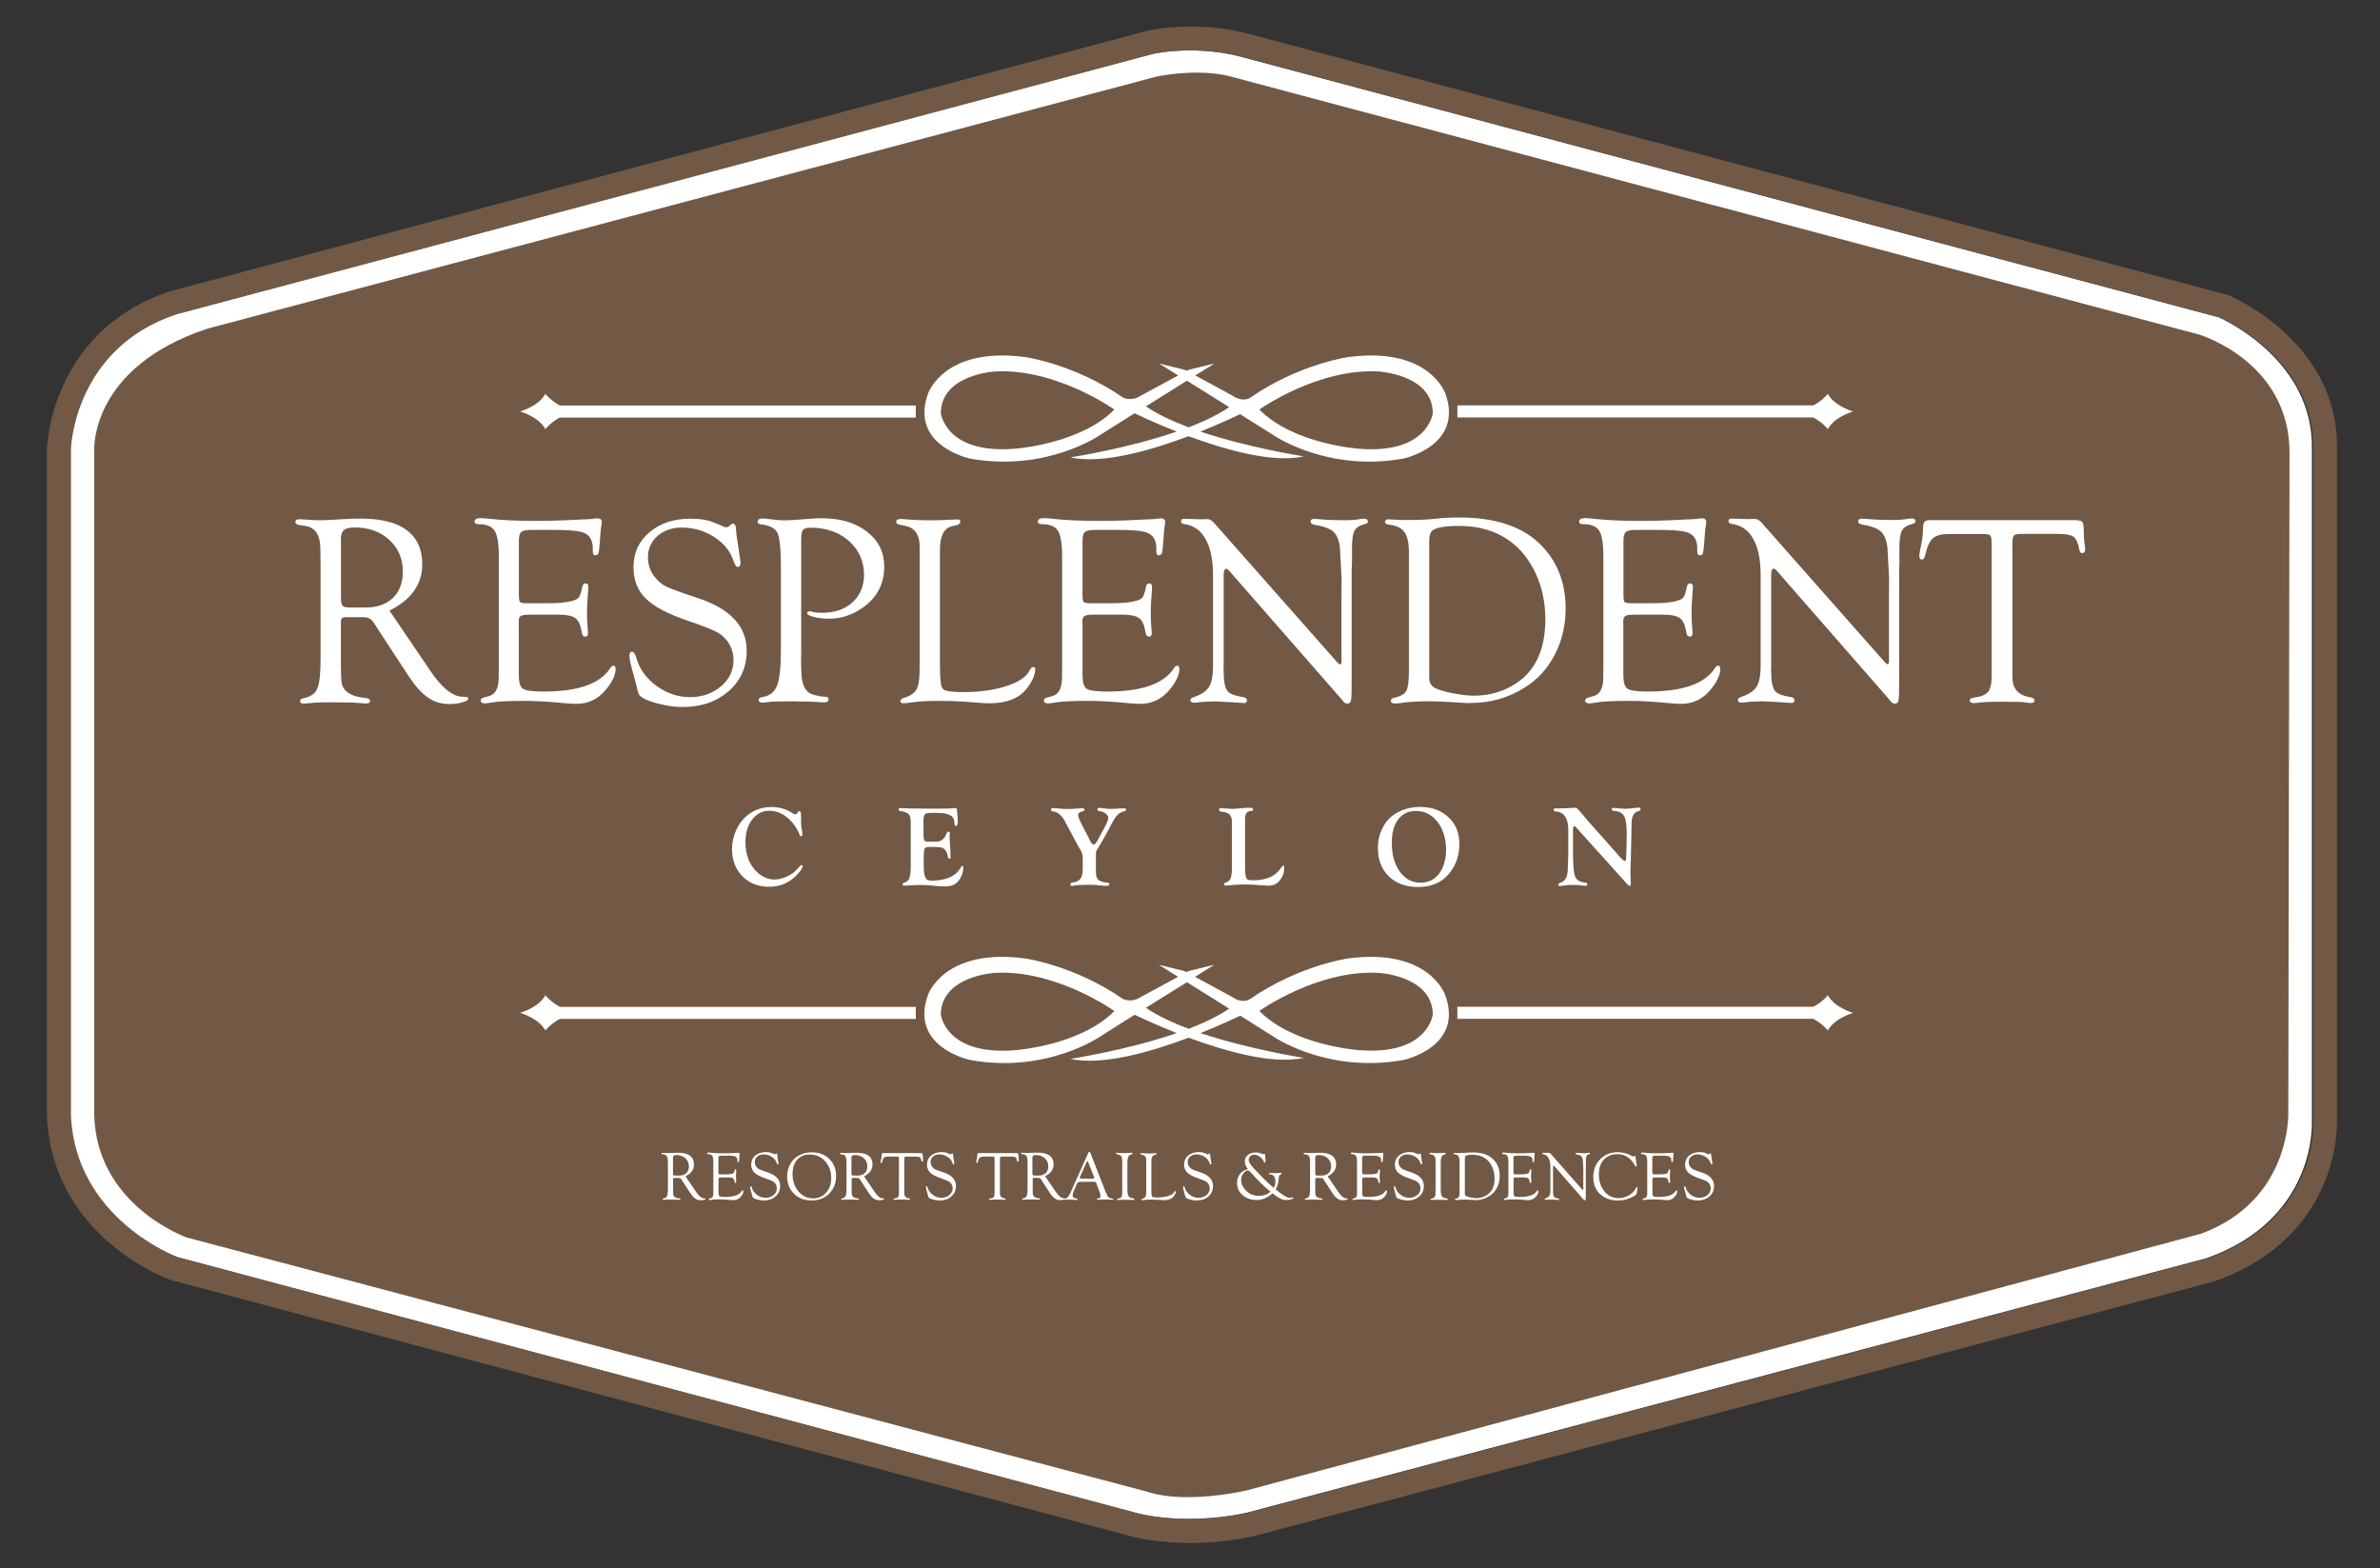 <?xml version="1.0" encoding="utf-8"?>
<!-- Generator: Adobe Illustrator 23.0.1, SVG Export Plug-In . SVG Version: 6.00 Build 0)  -->
<svg version="1.1" id="Layer_1" xmlns="http://www.w3.org/2000/svg" xmlns:xlink="http://www.w3.org/1999/xlink" x="0px" y="0px"
	 viewBox="0 0 217 143" style="enable-background:new 0 0 217 143;" xml:space="preserve">
<rect x="0" y="0" width="217" height="143" fill="#333333" stroke="none"/>
<style type="text/css">
	.st0{fill:#FFFFFF;}
	.st1{fill:#715946;}
</style>
<g>
	<path class="st0" d="M108.45,4.59c-2.03,0-3.41,0.32-3.42,0.32L15.97,28.65c-9.33,3.11-9.62,12.18-9.62,12.28v60.78
		c0.42,9.4,9.63,12.86,9.72,12.89l87.79,23.42c1.37,0.3,2.91,0.46,4.52,0.46c3.13,0,5.49-0.61,5.51-0.62l87.27-23.14
		c9.97-3.52,9.64-12.13,9.63-12.5l0-61.32c0.13-7.89-7.72-11.63-8.5-11.97L113.27,5.21C111.74,4.8,110.12,4.59,108.45,4.59z"/>
	<g>
		<g>
			<path class="st1" d="M92.56,40.91c0,0,5.94-0.42,9.04-3.57c0,0-5.31-3.78-10.88-3.47c0,0-4.89,0.26-4.94,3.78
				C85.78,37.65,86.2,41.44,92.56,40.91z"/>
			<path class="st1" d="M121.37,106.34c0-0.3-0.11-0.55-0.32-0.74c-0.21-0.19-0.48-0.29-0.81-0.29c-0.12,0-0.21,0.02-0.25,0.06
				c-0.05,0.04-0.07,0.11-0.07,0.22l0,0.1v1.26c0,0.1,0.01,0.16,0.04,0.19c0.03,0.03,0.09,0.04,0.18,0.04h0.35
				c0.27,0,0.48-0.07,0.64-0.22C121.29,106.81,121.37,106.6,121.37,106.34z"/>
			<path class="st1" d="M108.38,38.96c1.4-0.54,2.69-1.15,3.69-1.84c-1.33-0.83-2.71-1.7-3.85-2.41c-1.11,0.69-2.44,1.52-3.74,2.34
				C105.53,37.77,106.9,38.41,108.38,38.96z"/>
			<path class="st1" d="M90.72,88.7c0,0-4.89,0.26-4.94,3.79c0,0,0.42,3.78,6.78,3.26c0,0,5.94-0.42,9.04-3.57
				C101.6,92.17,96.29,88.39,90.72,88.7z"/>
			<path class="st1" d="M130.64,37.65c-0.05-3.52-4.94-3.78-4.94-3.78c-5.57-0.31-10.88,3.47-10.88,3.47
				c3.1,3.15,9.04,3.57,9.04,3.57C130.22,41.44,130.64,37.65,130.64,37.65z"/>
			<path class="st1" d="M115.41,108.29c-0.17-0.15-0.39-0.36-0.66-0.64c-0.27-0.28-0.49-0.51-0.65-0.7
				c-0.13-0.15-0.24-0.23-0.32-0.23c-0.14,0-0.28,0.09-0.41,0.25c-0.14,0.17-0.21,0.38-0.21,0.62c0,0.3,0.12,0.59,0.36,0.87
				c0.33,0.38,0.75,0.57,1.26,0.57c0.42,0,0.78-0.13,1.06-0.38c-0.07-0.06-0.11-0.1-0.13-0.11L115.41,108.29z"/>
			<path class="st1" d="M62.81,106.34c0-0.3-0.11-0.55-0.32-0.74c-0.21-0.19-0.48-0.29-0.81-0.29c-0.12,0-0.21,0.02-0.25,0.06
				c-0.05,0.04-0.07,0.11-0.07,0.22l0,0.1v1.26c0,0.1,0.01,0.16,0.04,0.19c0.03,0.03,0.09,0.04,0.18,0.04h0.35
				c0.27,0,0.48-0.07,0.64-0.22C62.73,106.81,62.81,106.6,62.81,106.34z"/>
			<path class="st1" d="M99.73,107.25l-0.49-1.23l-0.02-0.06c-0.03-0.07-0.05-0.1-0.08-0.1c-0.01,0-0.03,0.02-0.05,0.06l-0.6,1.34
				c-0.03,0.06-0.04,0.1-0.04,0.12c0,0.05,0.05,0.08,0.14,0.08l0.08,0h0.94c0.1,0,0.15-0.03,0.15-0.08c0-0.01-0.01-0.04-0.01-0.07
				L99.73,107.25z"/>
			<path class="st1" d="M73.82,105.26c-0.48,0-0.86,0.16-1.14,0.48c-0.28,0.32-0.42,0.76-0.42,1.3c0,0.62,0.18,1.15,0.54,1.58
				c0.36,0.43,0.8,0.64,1.33,0.64c0.48,0,0.88-0.17,1.19-0.52c0.31-0.35,0.47-0.79,0.47-1.33c0-0.62-0.19-1.13-0.56-1.54
				C74.85,105.46,74.38,105.26,73.82,105.26z"/>
			<path class="st1" d="M36.73,52.12c0-1.18-0.41-2.14-1.24-2.9c-0.83-0.76-1.88-1.13-3.15-1.13c-0.48,0-0.81,0.08-0.99,0.24
				c-0.18,0.16-0.27,0.44-0.27,0.86l0.01,0.4v4.93c0,0.38,0.05,0.62,0.15,0.72c0.1,0.1,0.34,0.15,0.71,0.15h1.37
				c1.06,0,1.89-0.29,2.5-0.87C36.43,53.93,36.73,53.13,36.73,52.12z"/>
			<path class="st1" d="M104.48,91.88c1.05,0.73,2.42,1.36,3.9,1.92c1.4-0.54,2.69-1.15,3.69-1.84c-1.33-0.83-2.71-1.7-3.85-2.41
				C107.11,90.24,105.77,91.07,104.48,91.88z"/>
			<path class="st1" d="M79.08,106.34c0-0.3-0.11-0.55-0.32-0.74c-0.21-0.19-0.48-0.29-0.81-0.29c-0.12,0-0.21,0.02-0.25,0.06
				c-0.05,0.04-0.07,0.11-0.07,0.22l0,0.1v1.26c0,0.1,0.01,0.16,0.04,0.19c0.03,0.03,0.09,0.04,0.18,0.04h0.35
				c0.27,0,0.48-0.07,0.64-0.22C79.01,106.81,79.08,106.6,79.08,106.34z"/>
			<path class="st1" d="M95.58,106.34c0-0.3-0.11-0.55-0.32-0.74c-0.21-0.19-0.48-0.29-0.81-0.29c-0.12,0-0.21,0.02-0.25,0.06
				c-0.05,0.04-0.07,0.11-0.07,0.22l0,0.1v1.26c0,0.1,0.01,0.16,0.04,0.19c0.03,0.03,0.09,0.04,0.18,0.04h0.35
				c0.27,0,0.48-0.07,0.64-0.22C95.5,106.81,95.58,106.6,95.58,106.34z"/>
			<path class="st1" d="M135.43,105.62c-0.32-0.23-0.71-0.34-1.17-0.34c-0.33,0-0.53,0.04-0.62,0.1c-0.05,0.04-0.08,0.13-0.08,0.25
				v3.19c0,0.13,0.06,0.21,0.19,0.26c0.11,0.04,0.25,0.08,0.42,0.11c0.17,0.03,0.31,0.05,0.43,0.05c0.35,0,0.67-0.09,0.95-0.27
				c0.48-0.3,0.72-0.8,0.72-1.51c0-0.39-0.07-0.75-0.22-1.07C135.9,106.06,135.69,105.8,135.43,105.62z"/>
			<path class="st1" d="M125.7,88.7c-5.57-0.31-10.88,3.47-10.88,3.47c3.1,3.15,9.04,3.57,9.04,3.57c6.36,0.53,6.78-3.26,6.78-3.26
				C130.59,88.96,125.7,88.7,125.7,88.7z"/>
			<path class="st1" d="M138.1,62.39c1.87-1.16,2.8-3.14,2.8-5.92c0-1.51-0.29-2.91-0.88-4.18c-0.59-1.27-1.39-2.27-2.41-3
				c-1.25-0.89-2.77-1.34-4.56-1.34c-1.27,0-2.08,0.14-2.43,0.41c-0.21,0.16-0.31,0.49-0.31,0.99v12.46c0,0.49,0.24,0.83,0.74,1.02
				c0.43,0.16,0.97,0.3,1.64,0.42c0.67,0.12,1.23,0.18,1.69,0.18C135.75,63.43,137,63.08,138.1,62.39z"/>
			<path class="st1" d="M130.78,74.61c-0.47-0.45-1.03-0.67-1.68-0.67c-0.69,0-1.23,0.25-1.62,0.77c-0.39,0.51-0.58,1.22-0.58,2.13
				c0,1.08,0.24,1.95,0.73,2.63c0.49,0.67,1.12,1.01,1.9,1.01c0.7,0,1.26-0.28,1.69-0.84c0.42-0.56,0.63-1.3,0.63-2.24
				c0-0.54-0.1-1.06-0.29-1.58C131.37,75.32,131.11,74.92,130.78,74.61z"/>
			<path class="st1" d="M207.7,41.24c-0.44-7.01-5.98-9.34-5.98-9.34L114.15,8.26c-5.25-1.75-9.05-0.15-9.05-0.15L21.32,30.59
				c-9.05,1.17-11.97,9.34-11.97,9.34v62.03c0.44,6.86,8.76,10.51,8.76,10.51l84.51,22.48c3.79,1.46,11.09,0.15,11.09,0.15
				l85.09-22.92c8.76-2.77,9.05-10.51,9.05-10.51L207.7,41.24z M132.88,36.96h32.46c0.8-0.41,1.32-1.05,1.32-1.05
				c0.59,1.12,2.3,1.61,2.3,1.61s-1.71,0.47-2.3,1.6c0,0-0.53-0.65-1.34-1.06h-32.44V36.96z M148.67,79.98l0.02,0.64
				c0,0.1-0.03,0.14-0.1,0.14c-0.06,0-0.12-0.04-0.19-0.11l-4.68-5.2c-0.08-0.09-0.14-0.13-0.17-0.13c-0.08,0-0.12,0.08-0.12,0.23
				l-0.01,0.15v1.99c0,1.06,0.05,1.78,0.16,2.14c0.11,0.38,0.45,0.6,1,0.65c0.1,0.01,0.15,0.06,0.15,0.13c0,0.1-0.05,0.16-0.16,0.16
				c-0.04,0-0.11-0.01-0.2-0.02c-0.29-0.05-0.61-0.07-0.96-0.07c-0.35,0-0.66,0.02-0.93,0.07c-0.12,0.02-0.21,0.03-0.26,0.03
				c-0.09,0-0.14-0.04-0.14-0.13c0-0.07,0.05-0.12,0.15-0.15c0.25-0.07,0.43-0.22,0.55-0.44c0.12-0.22,0.17-0.55,0.17-0.97
				l0.04-1.22v-2.23c0-1.05-0.39-1.61-1.17-1.66c-0.11-0.01-0.16-0.05-0.16-0.13c0-0.1,0.06-0.15,0.17-0.15l0.36,0.01l0.22-0.01
				c0.27,0,0.56-0.01,0.86-0.04c0.11-0.01,0.21-0.02,0.28-0.02c0.11,0,0.19,0.02,0.25,0.07c0.06,0.05,0.19,0.19,0.39,0.42l0.35,0.42
				c0.14,0.17,0.22,0.26,0.25,0.3l2.72,3.06l0.17,0.2c0.23,0.26,0.39,0.39,0.47,0.39c0.07,0,0.11-0.1,0.12-0.31
				c0.03-0.76,0.05-1.48,0.05-2.16c0-0.81-0.08-1.35-0.24-1.63c-0.16-0.29-0.48-0.44-0.96-0.48c-0.11-0.01-0.17-0.05-0.17-0.12
				c0-0.09,0.05-0.14,0.15-0.14c0.12,0,0.32,0.02,0.6,0.05c0.18,0.02,0.33,0.03,0.44,0.03c0.24,0,0.61-0.03,1.13-0.1
				c0.07-0.01,0.12-0.01,0.15-0.01c0.11,0,0.16,0.05,0.16,0.15c0,0.09-0.05,0.14-0.16,0.16c-0.44,0.08-0.66,0.48-0.66,1.18v0.25
				l-0.07,3.21l-0.02,0.44l-0.01,0.57L148.67,79.98z M133,64.05c-1.08-0.07-2.02-0.11-2.82-0.11c-0.86,0-1.61,0.04-2.25,0.13
				c-0.29,0.04-0.52,0.07-0.69,0.07c-0.28,0.01-0.42-0.07-0.42-0.27c0-0.13,0.11-0.22,0.34-0.27c0.55-0.11,0.9-0.32,1.06-0.61
				c0.16-0.29,0.24-0.89,0.24-1.78V50.31c0-0.82-0.14-1.42-0.41-1.8c-0.27-0.38-0.73-0.6-1.37-0.67c-0.27-0.02-0.4-0.11-0.4-0.25
				c0-0.16,0.11-0.24,0.32-0.24l0.96,0.05c0.1,0.01,0.38,0.01,0.85,0.01c0.82,0,1.45-0.02,1.9-0.06l1.13-0.11
				c0.48-0.04,1.02-0.06,1.6-0.06c3.31,0,5.79,0.83,7.44,2.49c1.51,1.52,2.27,3.46,2.27,5.82c0,1.52-0.33,2.93-0.99,4.2
				c-0.66,1.27-1.58,2.28-2.76,3.01c-1.49,0.93-3.11,1.39-4.87,1.39C133.9,64.12,133.53,64.1,133,64.05z M133.06,76.95
				c0,1.1-0.34,2.03-1.02,2.8c-0.66,0.75-1.57,1.12-2.74,1.12c-1.11,0-2-0.32-2.67-0.97c-0.67-0.65-1-1.52-1-2.61
				c0-0.47,0.08-0.93,0.25-1.39c0.17-0.46,0.4-0.85,0.68-1.16c0.33-0.37,0.76-0.65,1.27-0.86c0.51-0.21,1.06-0.31,1.63-0.31
				c1.07,0,1.93,0.31,2.59,0.93C132.73,75.12,133.06,75.93,133.06,76.95z M148.54,63.9c-1.41,0-2.41,0.05-2.99,0.15
				c-0.31,0.06-0.52,0.08-0.63,0.08c-0.26,0-0.39-0.09-0.39-0.26c0-0.13,0.11-0.23,0.32-0.28l0.46-0.13
				c0.58-0.16,0.87-0.73,0.87-1.7l0.01-0.79V50.72c0-1.16-0.13-1.93-0.38-2.33c-0.25-0.4-0.75-0.6-1.48-0.6
				c-0.23,0-0.35-0.07-0.35-0.22c0-0.22,0.18-0.33,0.54-0.33c0.2,0,0.47,0.02,0.81,0.06c1.16,0.13,2.54,0.19,4.16,0.19
				c0.98,0,1.86-0.01,2.61-0.05l1.72-0.08c0.48-0.02,0.77-0.03,0.87-0.05c0.22-0.03,0.38-0.05,0.48-0.05c0.27,0,0.4,0.12,0.4,0.35
				c0,0.07-0.01,0.17-0.04,0.28c-0.03,0.11-0.06,0.43-0.1,0.97l-0.05,0.71c-0.04,0.47-0.08,0.76-0.12,0.87
				c-0.04,0.12-0.13,0.18-0.27,0.19c-0.16,0.01-0.24-0.11-0.24-0.36v-0.31c0-0.26-0.05-0.51-0.14-0.74
				c-0.15-0.36-0.46-0.61-0.93-0.73c-0.47-0.12-1.32-0.18-2.57-0.18h-1.9c-0.5,0-0.82,0.06-0.97,0.19c-0.15,0.13-0.22,0.4-0.22,0.83
				v4.88c0,0.37,0.03,0.6,0.1,0.67c0.07,0.08,0.28,0.12,0.62,0.12h1.86c0.85,0,1.52-0.05,2.01-0.15c0.44-0.09,0.72-0.2,0.85-0.35
				c0.13-0.15,0.25-0.48,0.35-1.02c0.04-0.2,0.15-0.3,0.31-0.29c0.16,0.01,0.23,0.12,0.23,0.33c0,0.06,0,0.14-0.01,0.27
				c-0.07,0.78-0.11,1.49-0.11,2.14c0,0.49,0.02,0.98,0.07,1.46c0.02,0.16,0.02,0.28,0.02,0.35c0,0.2-0.08,0.3-0.23,0.3
				c-0.17,0-0.28-0.09-0.31-0.27l-0.07-0.34c-0.1-0.54-0.29-0.91-0.58-1.1c-0.29-0.19-0.78-0.29-1.47-0.29h-2.67
				c-0.39,0-0.66,0.04-0.79,0.12c-0.13,0.08-0.2,0.24-0.2,0.48l0.01,0.4v4.46c0,0.69,0.12,1.12,0.37,1.29
				c0.24,0.17,0.87,0.26,1.87,0.26c3.17,0,5.2-0.71,6.11-2.14c0.09-0.14,0.18-0.21,0.27-0.22c0.15-0.01,0.22,0.1,0.22,0.31
				c0,0.52-0.29,1.15-0.88,1.87c-0.71,0.87-1.61,1.3-2.69,1.3c-0.23,0-0.55-0.01-0.94-0.05C150.83,63.97,149.55,63.9,148.54,63.9z
				 M84.62,35.87c0,0,1.47-4.31,8.88-3.31c0,0,4.47,0.63,8.88,3.68c0,0,0.74,0.41,1.63-0.16l3.41-1.85
				c-1.05-0.65-1.75-1.09-1.75-1.09l2.36,0.58l0.17,0.09l0.17-0.09l2.37-0.58c0,0-0.7,0.44-1.76,1.09l3.41,1.85
				c0.99,0.67,1.63,0.16,1.63,0.16c4.42-3.05,8.88-3.68,8.88-3.68c7.41-1,8.88,3.31,8.88,3.31c1.73,4.78-3.83,5.94-3.83,5.94
				c-6.99,1.26-11.88-2.16-11.88-2.16c-0.73-0.46-1.81-1.14-3-1.89c-0.21,0.1-1.63,0.79-3.62,1.59c4.48,1.5,9.43,2.26,9.43,2.26
				c-2.83,0.63-7.14-0.59-10.51-1.84c-3.4,1.28-7.87,2.58-10.78,1.93c0,0,5.15-0.78,9.69-2.35c-1.99-0.79-3.48-1.5-3.84-1.67
				c-1.24,0.78-2.37,1.49-3.12,1.97c0,0-4.89,3.42-11.88,2.16C88.46,41.81,82.89,40.65,84.62,35.87z M111.66,74.05L111.35,74
				c-0.13-0.02-0.2-0.07-0.2-0.16c0-0.11,0.05-0.16,0.15-0.16c0.03,0,0.08,0,0.15,0.01c0.05,0,0.12,0.01,0.2,0.02l0.22,0.01
				c0.21,0.02,0.37,0.03,0.47,0.03c0.17,0,0.43-0.02,0.79-0.06c0.27-0.03,0.54-0.04,0.82-0.04c0.21,0,0.31,0.05,0.31,0.15
				c0,0.08-0.07,0.13-0.22,0.14c-0.35,0.02-0.52,0.26-0.52,0.71v4.46c0,0.64,0.08,1,0.23,1.08c0.09,0.04,0.25,0.07,0.5,0.07
				c1.16,0,1.99-0.34,2.47-1.03c0.15-0.21,0.24-0.31,0.28-0.31c0.06,0,0.09,0.07,0.09,0.21c0,0.44-0.14,0.82-0.43,1.17
				c-0.25,0.3-0.59,0.45-1.02,0.45c-0.09,0-0.25-0.01-0.49-0.03c-0.06,0-0.27-0.01-0.62-0.04l-0.56-0.03
				c-0.19-0.01-0.4-0.01-0.64-0.01c-0.4,0-0.83,0.03-1.29,0.08c-0.14,0.02-0.23,0.02-0.28,0.02c-0.1,0-0.15-0.04-0.15-0.14
				c0-0.06,0.04-0.11,0.13-0.13c0.22-0.06,0.37-0.18,0.45-0.36c0.08-0.18,0.13-0.46,0.13-0.87v-4.29
				C112.34,74.44,112.11,74.13,111.66,74.05z M112.09,52.06l-0.12-0.13c-0.05-0.05-0.1-0.07-0.17-0.07c-0.15,0-0.23,0.18-0.23,0.55
				v8.22l-0.01,0.51l0.04,0.86c0.06,0.53,0.19,0.9,0.41,1.1c0.22,0.2,0.65,0.35,1.28,0.45c0.27,0.03,0.4,0.13,0.4,0.31
				c0,0.16-0.08,0.24-0.25,0.24c-0.11,0-0.23-0.01-0.36-0.02c-0.09-0.01-0.44-0.04-1.05-0.07l-1.23-0.06l-0.58,0.02
				c-0.31,0-0.61,0.02-0.9,0.06c-0.21,0.03-0.36,0.04-0.45,0.04c-0.21,0-0.32-0.07-0.34-0.23c-0.01-0.12,0.1-0.22,0.34-0.29
				c0.68-0.23,1.13-0.55,1.37-0.94c0.24-0.39,0.36-1.02,0.36-1.9v-8.24c0-1.4-0.22-2.5-0.67-3.3c-0.44-0.81-1.08-1.26-1.92-1.38
				c-0.22-0.03-0.33-0.12-0.33-0.27c0-0.15,0.09-0.22,0.27-0.22c0.04,0,0.1,0,0.19,0.01l0.5,0.01l0.81,0.03l0.19-0.01
				c0.2-0.01,0.34-0.01,0.45-0.01c0.2,0,0.4,0.12,0.61,0.35l11.14,12.61c0.18,0.2,0.29,0.3,0.34,0.29c0.08-0.01,0.12-0.09,0.13-0.23
				v-5.99l0.01-1.64l-0.15-2.78c-0.08-0.69-0.28-1.17-0.6-1.46c-0.32-0.29-0.89-0.5-1.73-0.64c-0.23-0.04-0.35-0.14-0.35-0.3
				c0-0.15,0.12-0.23,0.35-0.23c0.11,0,0.27,0.01,0.51,0.03c0.56,0.06,1.3,0.09,2.24,0.09c0.5,0,0.9-0.02,1.2-0.07
				c0.26-0.05,0.46-0.07,0.59-0.07c0.21,0,0.32,0.08,0.34,0.25c0.01,0.11-0.07,0.18-0.24,0.23c-0.49,0.12-0.82,0.32-0.97,0.6
				c-0.16,0.28-0.24,0.81-0.24,1.59v1.31l-0.03,0.8V62.2c0,0.91-0.02,1.47-0.06,1.66c-0.04,0.2-0.15,0.29-0.34,0.29
				c-0.12-0.01-0.21-0.04-0.28-0.11l-0.27-0.32L112.09,52.06z M99.95,79.84c0.06,0.39,0.4,0.6,1.03,0.63
				c0.11,0.01,0.16,0.06,0.16,0.15c0,0.1-0.08,0.15-0.23,0.15c-0.08,0-0.17,0-0.27-0.01l-0.73-0.07c-0.13-0.01-0.33-0.02-0.6-0.02
				c-0.64,0-1.07,0.02-1.28,0.06c-0.14,0.03-0.24,0.04-0.31,0.04c-0.08,0-0.12-0.06-0.12-0.17c0-0.06,0.05-0.1,0.14-0.12
				c0.38-0.06,0.64-0.18,0.78-0.37c0.14-0.19,0.2-0.51,0.2-0.97v-0.98c0-0.23-0.08-0.47-0.23-0.71c-0.18-0.3-0.38-0.65-0.59-1.06
				l-0.78-1.47c-0.31-0.59-0.68-0.9-1.1-0.94c-0.13-0.01-0.19-0.06-0.19-0.15c0-0.11,0.05-0.16,0.14-0.16c0.09,0,0.22,0.01,0.4,0.03
				c0.37,0.04,0.7,0.06,1.01,0.06c0.28,0,0.56-0.01,0.85-0.04c0.21-0.02,0.35-0.03,0.43-0.03c0.14,0,0.22,0.04,0.22,0.13
				c0,0.07-0.06,0.12-0.18,0.15c-0.26,0.05-0.4,0.17-0.4,0.35c0,0.14,0.12,0.46,0.38,0.94l0.4,0.78c0.16,0.31,0.27,0.51,0.3,0.6
				c0.12,0.24,0.23,0.36,0.34,0.36c0.11,0,0.25-0.17,0.43-0.52c0.04-0.09,0.16-0.3,0.34-0.63c0.38-0.68,0.56-1.1,0.56-1.27
				c0-0.14-0.08-0.28-0.25-0.41c-0.17-0.13-0.36-0.2-0.58-0.22c-0.11-0.01-0.16-0.06-0.16-0.13c0-0.11,0.04-0.16,0.13-0.16
				c0.1,0,0.18,0.01,0.26,0.01l0.34,0.05c0.13,0.02,0.31,0.03,0.52,0.03c0.11,0,0.24,0,0.38-0.01l0.43-0.03
				c0.11-0.01,0.25-0.01,0.41-0.01c0.09,0,0.14,0.04,0.14,0.12c0,0.07-0.06,0.12-0.18,0.15c-0.26,0.06-0.47,0.18-0.62,0.34
				c-0.16,0.17-0.36,0.49-0.6,0.96c-0.44,0.84-0.83,1.54-1.2,2.12c-0.07,0.1-0.12,0.19-0.13,0.26c-0.02,0.07-0.02,0.18-0.02,0.35
				v1.52L99.95,79.84z M99.19,63.9c-1.41,0-2.41,0.05-2.99,0.15c-0.31,0.06-0.52,0.08-0.63,0.08c-0.26,0-0.39-0.09-0.39-0.26
				c0-0.13,0.1-0.23,0.32-0.28l0.46-0.13c0.58-0.16,0.87-0.73,0.87-1.7l0.01-0.79V50.72c0-1.16-0.13-1.93-0.38-2.33
				c-0.25-0.4-0.75-0.6-1.48-0.6c-0.24,0-0.35-0.07-0.35-0.22c0-0.22,0.18-0.33,0.55-0.33c0.2,0,0.47,0.02,0.81,0.06
				c1.16,0.13,2.54,0.19,4.16,0.19c0.98,0,1.86-0.01,2.62-0.05l1.72-0.08c0.48-0.02,0.77-0.03,0.87-0.05
				c0.22-0.03,0.38-0.05,0.48-0.05c0.27,0,0.4,0.12,0.4,0.35c0,0.07-0.01,0.17-0.04,0.28c-0.02,0.11-0.06,0.43-0.1,0.97l-0.05,0.71
				c-0.04,0.47-0.08,0.76-0.12,0.87c-0.04,0.12-0.13,0.18-0.27,0.19c-0.16,0.01-0.23-0.11-0.23-0.36v-0.31
				c0-0.26-0.05-0.51-0.14-0.74c-0.15-0.36-0.46-0.61-0.93-0.73c-0.47-0.12-1.32-0.18-2.57-0.18h-1.9c-0.5,0-0.82,0.06-0.97,0.19
				c-0.15,0.13-0.22,0.4-0.22,0.83v4.88c0,0.37,0.04,0.6,0.1,0.67c0.07,0.08,0.28,0.12,0.62,0.12h1.86c0.85,0,1.52-0.05,2.01-0.15
				c0.44-0.09,0.72-0.2,0.85-0.35c0.13-0.15,0.25-0.48,0.35-1.02c0.04-0.2,0.15-0.3,0.31-0.29c0.16,0.01,0.24,0.12,0.24,0.33
				c0,0.06,0,0.14-0.01,0.27c-0.07,0.78-0.11,1.49-0.11,2.14c0,0.49,0.02,0.98,0.07,1.46c0.01,0.16,0.02,0.28,0.02,0.35
				c0,0.2-0.08,0.3-0.23,0.3c-0.17,0-0.28-0.09-0.31-0.27l-0.07-0.34c-0.1-0.54-0.29-0.91-0.58-1.1c-0.29-0.19-0.78-0.29-1.47-0.29
				h-2.67c-0.39,0-0.66,0.04-0.79,0.12c-0.13,0.08-0.2,0.24-0.2,0.48l0.01,0.4v4.46c0,0.69,0.12,1.12,0.37,1.29
				c0.25,0.17,0.87,0.26,1.87,0.26c3.17,0,5.2-0.71,6.1-2.14c0.09-0.14,0.18-0.21,0.27-0.22c0.15-0.01,0.22,0.1,0.22,0.31
				c0,0.52-0.29,1.15-0.88,1.87c-0.71,0.87-1.61,1.3-2.69,1.3c-0.23,0-0.55-0.01-0.94-0.05C101.47,63.97,100.2,63.9,99.19,63.9z
				 M82.85,74.23c-0.13-0.14-0.38-0.23-0.78-0.29c-0.09-0.01-0.14-0.06-0.14-0.15c0-0.08,0.06-0.12,0.17-0.12
				c0.02,0,0.08,0,0.15,0.01c0.06,0,0.15,0.01,0.25,0.01l0.52,0.02l1.95,0.02c1.12,0,1.81-0.01,2.07-0.05c0.03,0,0.05,0,0.07,0
				c0.1,0,0.15,0.06,0.15,0.17c0,0.08,0.01,0.22,0.03,0.42c0.03,0.3,0.04,0.51,0.04,0.64c0,0.26-0.07,0.39-0.2,0.4
				c-0.07,0-0.1-0.07-0.1-0.23c0-0.34-0.12-0.59-0.37-0.74c-0.25-0.15-0.65-0.23-1.21-0.23h-0.63l-0.35,0.04
				c-0.17,0.06-0.26,0.23-0.26,0.52l-0.01,0.21V76c0,0.32,0.02,0.52,0.07,0.61c0.05,0.09,0.16,0.13,0.34,0.13l0.15-0.01l0.23,0h0.44
				c0.34,0,0.6-0.19,0.79-0.56l0.12-0.25c0.03-0.06,0.08-0.09,0.15-0.1c0.08,0,0.11,0.04,0.11,0.14c0,0.03-0.01,0.1-0.01,0.23
				c-0.01,0.09-0.01,0.16-0.01,0.23c0,0.11,0.02,0.37,0.05,0.77c0.02,0.26,0.03,0.49,0.03,0.69l0.01,0.26c0,0.05-0.01,0.08-0.01,0.1
				c-0.01,0.02-0.04,0.03-0.08,0.04c-0.09,0.01-0.14-0.06-0.16-0.2c-0.04-0.29-0.15-0.51-0.31-0.66c-0.09-0.08-0.2-0.14-0.33-0.16
				c-0.13-0.02-0.37-0.04-0.72-0.04h-0.35c-0.17,0-0.28,0.03-0.34,0.07c-0.06,0.05-0.1,0.15-0.12,0.3
				c-0.02,0.17-0.03,0.44-0.03,0.81v0.46c0,0.48,0.04,0.83,0.11,1.04c0.06,0.15,0.13,0.26,0.21,0.31c0.08,0.05,0.2,0.08,0.37,0.08
				c1.39,0,2.3-0.42,2.73-1.27c0.02-0.04,0.04-0.06,0.06-0.07c0.03-0.01,0.07,0,0.09,0.03c0.03,0.03,0.04,0.07,0.04,0.11
				c0,0.34-0.09,0.66-0.27,0.98c-0.15,0.27-0.34,0.46-0.57,0.58c-0.23,0.12-0.53,0.17-0.9,0.17c-0.22,0-0.46-0.01-0.73-0.04
				l-0.6-0.06c-0.22-0.02-0.52-0.03-0.89-0.03c-0.25,0-0.63,0.01-1.14,0.05c-0.14,0.01-0.24,0.01-0.3,0.01
				c-0.08,0-0.13-0.04-0.13-0.12c0-0.06,0.03-0.11,0.11-0.14c0.2-0.07,0.33-0.15,0.4-0.24c0.07-0.08,0.13-0.23,0.17-0.45
				c0.04-0.18,0.06-0.43,0.06-0.74v-4.07C83.04,74.62,82.98,74.36,82.85,74.23z M85.57,63.9c-0.99,0-1.83,0.05-2.5,0.15
				c-0.28,0.04-0.51,0.06-0.68,0.07c-0.2,0.01-0.3-0.06-0.3-0.21c0-0.13,0.11-0.22,0.33-0.28c0.56-0.17,0.94-0.42,1.13-0.75
				c0.19-0.33,0.29-0.88,0.29-1.66l0.01-0.56V49.82c0-1.07-0.44-1.7-1.31-1.88L82,47.83c-0.19-0.04-0.29-0.12-0.29-0.24
				c0-0.18,0.14-0.27,0.41-0.27c0.18,0,0.44,0.02,0.76,0.05c0.55,0.05,1.16,0.07,1.85,0.07c0.74,0,1.42-0.02,2.02-0.06
				c0.3-0.02,0.48-0.02,0.52-0.02c0.2,0,0.29,0.06,0.29,0.18c0,0.17-0.12,0.29-0.35,0.34l-0.42,0.1c-0.73,0.18-1.09,0.9-1.09,2.17
				v10.54l0.01,0.42c0,0.97,0.09,1.54,0.28,1.72c0.18,0.18,0.79,0.27,1.82,0.27c1.51,0,2.82-0.18,3.93-0.54
				c1.11-0.36,1.82-0.83,2.13-1.42c0.11-0.22,0.23-0.33,0.34-0.33c0.13,0,0.19,0.08,0.18,0.24c-0.03,0.53-0.29,1.11-0.79,1.75
				c-0.7,0.88-1.82,1.32-3.38,1.32c-0.26,0-0.56-0.01-0.9-0.04l-1.31-0.1C87.24,63.93,86.43,63.9,85.57,63.9z M49.72,35.91
				c0,0,0.53,0.65,1.34,1.06H83.5v1.1H51.04c-0.8,0.41-1.32,1.05-1.32,1.05c-0.59-1.12-2.3-1.61-2.3-1.61S49.14,37.03,49.72,35.91z
				 M77.39,49.31c-0.92-0.8-2.08-1.2-3.49-1.2c-0.32,0-0.54,0.06-0.66,0.18c-0.12,0.12-0.18,0.35-0.18,0.69l-0.01,0.35v10.1
				l-0.01,1.18l0.04,1.02c0.09,0.98,0.45,1.55,1.09,1.71c0.44,0.12,0.78,0.18,1,0.18c0.24,0,0.37,0.07,0.38,0.21
				c0.01,0.21-0.13,0.31-0.43,0.31c-0.14,0-0.41-0.02-0.81-0.05c-0.26-0.02-0.68-0.03-1.26-0.03l-0.86-0.02l-0.94,0.01
				c-0.48,0-0.84,0.01-1.08,0.05c-0.31,0.04-0.55,0.06-0.69,0.06c-0.21,0-0.31-0.08-0.31-0.24c0-0.15,0.13-0.24,0.4-0.28
				c0.63-0.1,1.06-0.45,1.29-1.06c0.23-0.61,0.34-1.72,0.34-3.31v-7.34c0-1.7-0.1-2.76-0.3-3.21c-0.2-0.45-0.71-0.72-1.51-0.81
				c-0.22-0.02-0.32-0.1-0.31-0.25c0.01-0.19,0.17-0.29,0.47-0.29c0.15,0,0.36,0.02,0.62,0.06c0.51,0.07,0.93,0.11,1.26,0.11
				c0.52,0,1.27-0.04,2.25-0.13c0.51-0.04,0.92-0.06,1.25-0.06c1.69,0,3.06,0.41,4.11,1.22c1.05,0.81,1.58,1.87,1.58,3.18
				c0,1.58-0.65,2.83-1.94,3.74c-0.97,0.68-1.99,1.02-3.08,1.02c-0.51,0-0.97-0.06-1.4-0.16c-0.42-0.11-0.63-0.23-0.61-0.36
				c0.02-0.1,0.09-0.15,0.23-0.15c0.06,0,0.14,0.01,0.24,0.04c0.19,0.06,0.48,0.09,0.89,0.09c1.16,0,2.09-0.32,2.78-0.96
				c0.7-0.64,1.05-1.49,1.05-2.55C78.76,51.13,78.3,50.12,77.39,49.31z M65.82,57.93c-0.36-0.32-1.41-0.76-3.14-1.35
				c-1.79-0.6-3.06-1.27-3.8-2.01c-0.75-0.73-1.12-1.69-1.12-2.86c0-1.31,0.49-2.37,1.46-3.19c0.97-0.82,2.23-1.23,3.76-1.23
				c0.86,0,1.59,0.12,2.19,0.38L66,48.02c0.07,0.03,0.15,0.05,0.22,0.05c0.1,0,0.19-0.04,0.29-0.12l0.17-0.15
				c0.02-0.03,0.07-0.05,0.13-0.05c0.2-0.01,0.3,0.19,0.3,0.59c0,0.14,0.05,0.54,0.16,1.22l0.19,1.25c0.04,0.27,0.06,0.43,0.06,0.5
				c0,0.25-0.09,0.38-0.26,0.38c-0.13,0-0.26-0.19-0.39-0.58c-0.29-0.87-0.88-1.59-1.77-2.16c-0.89-0.57-1.88-0.85-2.97-0.85
				c-0.87,0-1.59,0.26-2.18,0.77c-0.58,0.51-0.87,1.15-0.87,1.92c0,0.68,0.19,1.26,0.57,1.76c0.33,0.42,0.69,0.73,1.08,0.92
				c0.39,0.19,1.35,0.55,2.88,1.05c2.98,0.98,4.47,2.58,4.47,4.8c0,1.51-0.55,2.74-1.65,3.7c-1.1,0.96-2.5,1.44-4.22,1.44
				c-0.62,0-1.3-0.09-2.05-0.27c-0.75-0.18-1.29-0.38-1.64-0.62c-0.15-0.1-0.24-0.2-0.29-0.31c-0.05-0.11-0.12-0.39-0.22-0.84
				c-0.02-0.06-0.12-0.43-0.3-1.1c-0.21-0.73-0.32-1.24-0.32-1.55c0-0.24,0.08-0.36,0.25-0.35c0.15,0.01,0.28,0.2,0.39,0.6
				c0.29,1,0.9,1.84,1.84,2.52c0.93,0.68,1.95,1.02,3.04,1.02c1.11,0,2.05-0.33,2.82-0.98c0.77-0.65,1.15-1.45,1.15-2.39
				C66.88,59.3,66.53,58.54,65.82,57.93z M67.1,75.73c0.24-0.54,0.55-0.98,0.95-1.32c0.65-0.55,1.4-0.83,2.27-0.83
				c0.64,0,1.2,0.14,1.68,0.41l0.34,0.2c0.07,0.04,0.13,0.06,0.18,0.06c0.07,0,0.12-0.03,0.15-0.08L72.78,74
				c0.02-0.03,0.05-0.04,0.09-0.04c0.11,0,0.16,0.11,0.16,0.33l0.01,0.38v0.47l0.04,0.39l0.05,0.23c0.02,0.11,0.03,0.21,0.03,0.3
				c0,0.13-0.05,0.19-0.14,0.19c-0.06,0-0.09-0.04-0.11-0.12c-0.03-0.13-0.12-0.33-0.29-0.6c-0.16-0.27-0.32-0.48-0.47-0.64
				c-0.6-0.64-1.26-0.97-1.99-0.97c-0.65,0-1.18,0.27-1.58,0.8c-0.41,0.53-0.61,1.22-0.61,2.07c0,1.11,0.33,1.99,0.99,2.66
				c0.5,0.49,1.04,0.74,1.63,0.74c0.35,0,0.71-0.08,1.1-0.25c0.39-0.17,0.69-0.37,0.92-0.62l0.33-0.36
				c0.05-0.05,0.09-0.08,0.14-0.09c0.06,0,0.1,0.03,0.1,0.11c0,0.14-0.14,0.36-0.41,0.67c-0.71,0.8-1.59,1.2-2.63,1.2
				c-1.01,0-1.83-0.32-2.46-0.97c-0.63-0.65-0.94-1.48-0.94-2.52C66.75,76.82,66.87,76.27,67.1,75.73z M42.15,64.04
				c-0.35,0.1-0.75,0.15-1.19,0.15c-0.73,0-1.38-0.2-1.95-0.6c-0.58-0.4-1.16-1.05-1.76-1.96l-3.01-4.6l-0.17-0.26
				c-0.19-0.33-0.51-0.5-0.94-0.5H31.5l-0.27,0.05c-0.1,0.06-0.15,0.19-0.15,0.39v3.79l0.01,0.49c0,0.7,0.03,1.17,0.1,1.43
				c0.07,0.26,0.23,0.48,0.49,0.69c0.35,0.28,0.88,0.45,1.61,0.52c0.29,0.03,0.44,0.12,0.45,0.27c0.01,0.16-0.12,0.24-0.4,0.24
				c-0.11,0-0.35-0.02-0.71-0.05c-0.33-0.04-0.84-0.05-1.54-0.05l-1.16-0.01l-0.63,0.01c-0.27,0-0.6,0.02-0.99,0.06
				c-0.31,0.03-0.53,0.05-0.65,0.05c-0.2,0-0.3-0.08-0.3-0.25c0-0.12,0.1-0.2,0.3-0.24c0.65-0.12,1.07-0.41,1.27-0.88
				c0.2-0.46,0.3-1.38,0.3-2.74v-8.71l-0.02-1.26c0-1.26-0.44-1.96-1.32-2.11l-0.57-0.08c-0.26-0.05-0.39-0.14-0.39-0.29
				c0-0.17,0.14-0.25,0.41-0.25c0.07,0,0.35,0.02,0.85,0.05c0.29,0.03,0.65,0.04,1.08,0.04c0.37,0,1.01-0.03,1.9-0.09
				c0.65-0.04,1.22-0.06,1.71-0.06c1.86,0,3.26,0.35,4.2,1.05c0.94,0.7,1.42,1.74,1.42,3.12c0,1.82-1,3.22-2.99,4.22l3.34,4.92
				l0.39,0.58c1.03,1.51,1.98,2.3,2.86,2.35l0.39,0.02c0.15,0.01,0.21,0.07,0.21,0.17C42.68,63.83,42.5,63.94,42.15,64.04z
				 M44.22,64.13c-0.26,0-0.39-0.09-0.39-0.26c0-0.13,0.11-0.23,0.31-0.28l0.46-0.13c0.58-0.16,0.87-0.73,0.87-1.7l0.01-0.79V50.72
				c0-1.16-0.13-1.93-0.38-2.33c-0.25-0.4-0.75-0.6-1.48-0.6c-0.23,0-0.35-0.07-0.35-0.22c0-0.22,0.18-0.33,0.54-0.33
				c0.2,0,0.47,0.02,0.81,0.06c1.15,0.13,2.54,0.19,4.16,0.19c0.98,0,1.86-0.01,2.61-0.05l1.72-0.08c0.48-0.02,0.77-0.03,0.87-0.05
				c0.22-0.03,0.38-0.05,0.49-0.05c0.27,0,0.4,0.12,0.4,0.35c0,0.07-0.01,0.17-0.04,0.28c-0.03,0.11-0.06,0.43-0.1,0.97l-0.05,0.71
				c-0.04,0.47-0.08,0.76-0.12,0.87c-0.04,0.12-0.13,0.18-0.27,0.19c-0.16,0.01-0.24-0.11-0.24-0.36v-0.31
				c0-0.26-0.05-0.51-0.15-0.74c-0.15-0.36-0.46-0.61-0.93-0.73c-0.47-0.12-1.32-0.18-2.57-0.18h-1.9c-0.5,0-0.82,0.06-0.97,0.19
				c-0.15,0.13-0.22,0.4-0.22,0.83v4.88c0,0.37,0.04,0.6,0.1,0.67c0.07,0.08,0.28,0.12,0.62,0.12h1.86c0.85,0,1.52-0.05,2.01-0.15
				c0.44-0.09,0.72-0.2,0.85-0.35c0.13-0.15,0.24-0.48,0.35-1.02c0.04-0.2,0.14-0.3,0.31-0.29c0.16,0.01,0.23,0.12,0.23,0.33
				c0,0.06,0,0.14-0.01,0.27c-0.07,0.78-0.11,1.49-0.11,2.14c0,0.49,0.02,0.98,0.07,1.46c0.01,0.16,0.02,0.28,0.02,0.35
				c0,0.2-0.08,0.3-0.23,0.3c-0.17,0-0.28-0.09-0.31-0.27l-0.07-0.34c-0.1-0.54-0.29-0.91-0.58-1.1c-0.29-0.19-0.78-0.29-1.47-0.29
				h-2.67c-0.39,0-0.66,0.04-0.79,0.12c-0.13,0.08-0.2,0.24-0.2,0.48l0.01,0.4v4.46c0,0.69,0.12,1.12,0.37,1.29
				c0.25,0.17,0.87,0.26,1.87,0.26c3.17,0,5.2-0.71,6.1-2.14c0.09-0.14,0.18-0.21,0.27-0.22c0.15-0.01,0.22,0.1,0.22,0.31
				c0,0.52-0.29,1.15-0.88,1.87c-0.71,0.87-1.61,1.3-2.69,1.3c-0.23,0-0.55-0.01-0.94-0.05c-1.54-0.15-2.82-0.22-3.83-0.22
				c-1.41,0-2.41,0.05-2.99,0.15C44.55,64.1,44.34,64.13,44.22,64.13z M49.72,93.95c-0.59-1.12-2.3-1.61-2.3-1.61s1.71-0.47,2.3-1.6
				c0,0,0.53,0.65,1.34,1.06H83.5v1.1H51.04C50.25,93.31,49.72,93.95,49.72,93.95z M64.19,109.39c-0.09,0.03-0.19,0.04-0.3,0.04
				c-0.19,0-0.35-0.05-0.5-0.15c-0.15-0.1-0.3-0.27-0.45-0.5l-0.77-1.18l-0.04-0.07c-0.05-0.09-0.13-0.13-0.24-0.13h-0.41
				l-0.07,0.01c-0.02,0.01-0.04,0.05-0.04,0.1v0.97l0,0.12c0,0.18,0.01,0.3,0.03,0.36c0.02,0.07,0.06,0.12,0.12,0.17
				c0.09,0.07,0.23,0.12,0.41,0.13c0.07,0.01,0.11,0.03,0.11,0.07c0,0.04-0.03,0.06-0.1,0.06c-0.03,0-0.09,0-0.18-0.01
				c-0.09-0.01-0.22-0.01-0.39-0.01l-0.3,0l-0.16,0c-0.07,0-0.15,0-0.25,0.01c-0.08,0.01-0.14,0.01-0.17,0.01
				c-0.05,0-0.08-0.02-0.08-0.06c0-0.03,0.03-0.05,0.08-0.06c0.17-0.03,0.27-0.11,0.33-0.22c0.05-0.12,0.08-0.35,0.08-0.7v-2.23
				l-0.01-0.32c0-0.32-0.11-0.5-0.34-0.54l-0.15-0.02c-0.07-0.01-0.1-0.04-0.1-0.07c0-0.04,0.04-0.06,0.11-0.06
				c0.02,0,0.09,0,0.22,0.01c0.07,0.01,0.17,0.01,0.28,0.01c0.09,0,0.26-0.01,0.49-0.02c0.17-0.01,0.31-0.01,0.44-0.01
				c0.47,0,0.83,0.09,1.07,0.27c0.24,0.18,0.36,0.44,0.36,0.8c0,0.46-0.25,0.83-0.77,1.08l0.86,1.26l0.1,0.15
				c0.26,0.39,0.51,0.59,0.73,0.6l0.1,0.01c0.04,0,0.05,0.02,0.05,0.04C64.33,109.34,64.28,109.37,64.19,109.39z M67.56,109.09
				c-0.18,0.22-0.41,0.33-0.69,0.33c-0.06,0-0.14,0-0.24-0.01c-0.39-0.04-0.72-0.06-0.98-0.06c-0.36,0-0.62,0.01-0.77,0.04
				c-0.08,0.01-0.13,0.02-0.16,0.02c-0.07,0-0.1-0.02-0.1-0.07c0-0.03,0.03-0.06,0.08-0.07l0.12-0.03c0.15-0.04,0.22-0.19,0.22-0.44
				l0-0.2v-2.62c0-0.29-0.03-0.49-0.1-0.6c-0.07-0.1-0.19-0.15-0.38-0.15c-0.06,0-0.09-0.02-0.09-0.06c0-0.06,0.05-0.09,0.14-0.09
				c0.05,0,0.12,0.01,0.21,0.02c0.3,0.03,0.65,0.05,1.07,0.05c0.25,0,0.47,0,0.67-0.01l0.44-0.02c0.12,0,0.2-0.01,0.22-0.01
				c0.06-0.01,0.1-0.01,0.12-0.01c0.07,0,0.1,0.03,0.1,0.09c0,0.02,0,0.04-0.01,0.07c-0.01,0.03-0.01,0.11-0.02,0.25l-0.01,0.18
				c-0.01,0.12-0.02,0.19-0.03,0.22c-0.01,0.03-0.03,0.04-0.07,0.05c-0.04,0-0.06-0.03-0.06-0.09v-0.08c0-0.07-0.01-0.13-0.04-0.19
				c-0.04-0.09-0.12-0.15-0.24-0.19c-0.12-0.03-0.34-0.05-0.66-0.05h-0.49c-0.13,0-0.21,0.02-0.25,0.05
				c-0.04,0.03-0.06,0.1-0.06,0.21v1.25c0,0.09,0.01,0.15,0.03,0.17c0.02,0.02,0.07,0.03,0.16,0.03h0.48c0.22,0,0.39-0.01,0.51-0.04
				c0.11-0.02,0.18-0.05,0.22-0.09c0.03-0.04,0.06-0.12,0.09-0.26c0.01-0.05,0.04-0.08,0.08-0.07c0.04,0,0.06,0.03,0.06,0.08
				c0,0.01,0,0.04,0,0.07c-0.02,0.2-0.03,0.38-0.03,0.55c0,0.13,0.01,0.25,0.02,0.38c0,0.04,0.01,0.07,0.01,0.09
				c0,0.05-0.02,0.08-0.06,0.08c-0.04,0-0.07-0.02-0.08-0.07l-0.02-0.09c-0.02-0.14-0.07-0.23-0.15-0.28
				c-0.07-0.05-0.2-0.07-0.38-0.07h-0.68c-0.1,0-0.17,0.01-0.2,0.03c-0.03,0.02-0.05,0.06-0.05,0.12l0,0.1v1.14
				c0,0.17,0.03,0.29,0.09,0.33c0.06,0.04,0.22,0.06,0.48,0.06c0.81,0,1.33-0.18,1.56-0.55c0.02-0.03,0.05-0.05,0.07-0.06
				c0.04,0,0.06,0.03,0.06,0.08C67.79,108.75,67.71,108.91,67.56,109.09z M70.71,109.08c-0.28,0.25-0.64,0.37-1.08,0.37
				c-0.16,0-0.33-0.02-0.52-0.07c-0.19-0.04-0.33-0.1-0.42-0.16c-0.04-0.03-0.06-0.05-0.07-0.08c-0.01-0.03-0.03-0.1-0.06-0.22
				c0-0.02-0.03-0.11-0.08-0.28c-0.05-0.19-0.08-0.32-0.08-0.4c0-0.06,0.02-0.09,0.06-0.09c0.04,0,0.07,0.05,0.1,0.15
				c0.07,0.26,0.23,0.47,0.47,0.65c0.24,0.17,0.5,0.26,0.78,0.26c0.28,0,0.52-0.09,0.72-0.25c0.2-0.17,0.3-0.37,0.3-0.61
				c0-0.23-0.09-0.42-0.27-0.58c-0.09-0.08-0.36-0.2-0.81-0.35c-0.46-0.15-0.78-0.33-0.97-0.51c-0.19-0.19-0.29-0.43-0.29-0.73
				c0-0.33,0.12-0.61,0.37-0.82c0.25-0.21,0.57-0.32,0.96-0.32c0.22,0,0.41,0.03,0.56,0.1l0.21,0.09c0.02,0.01,0.04,0.01,0.06,0.01
				c0.02,0,0.05-0.01,0.07-0.03l0.04-0.04c0.01-0.01,0.02-0.01,0.03-0.01c0.05,0,0.08,0.05,0.08,0.15c0,0.03,0.01,0.14,0.04,0.31
				l0.05,0.32c0.01,0.07,0.02,0.11,0.02,0.13c0,0.06-0.02,0.1-0.07,0.1c-0.03,0-0.07-0.05-0.1-0.15c-0.07-0.22-0.23-0.41-0.45-0.55
				c-0.23-0.15-0.48-0.22-0.76-0.22c-0.22,0-0.41,0.07-0.56,0.2c-0.15,0.13-0.22,0.29-0.22,0.49c0,0.17,0.05,0.32,0.15,0.45
				c0.09,0.11,0.18,0.19,0.28,0.23c0.1,0.05,0.35,0.14,0.74,0.27c0.76,0.25,1.14,0.66,1.14,1.23
				C71.13,108.52,71,108.84,70.71,109.08z M75.61,108.82c-0.42,0.42-0.95,0.63-1.6,0.63c-0.67,0-1.21-0.2-1.62-0.61
				c-0.41-0.41-0.62-0.94-0.62-1.59c0-0.29,0.05-0.57,0.16-0.85c0.11-0.28,0.25-0.51,0.44-0.7c0.19-0.2,0.44-0.36,0.74-0.47
				c0.3-0.12,0.6-0.17,0.91-0.17c0.65,0,1.18,0.2,1.59,0.6c0.41,0.4,0.62,0.91,0.62,1.54C76.24,107.85,76.03,108.39,75.61,108.82z
				 M80.47,109.39c-0.09,0.03-0.19,0.04-0.3,0.04c-0.19,0-0.35-0.05-0.5-0.15c-0.15-0.1-0.3-0.27-0.45-0.5l-0.77-1.18l-0.04-0.07
				c-0.05-0.09-0.13-0.13-0.24-0.13h-0.41l-0.07,0.01c-0.02,0.01-0.04,0.05-0.04,0.1v0.97l0,0.12c0,0.18,0.01,0.3,0.03,0.36
				c0.02,0.07,0.06,0.12,0.12,0.17c0.09,0.07,0.23,0.12,0.41,0.13c0.07,0.01,0.11,0.03,0.11,0.07c0,0.04-0.03,0.06-0.1,0.06
				c-0.03,0-0.09,0-0.18-0.01c-0.09-0.01-0.22-0.01-0.39-0.01l-0.3,0l-0.16,0c-0.07,0-0.15,0-0.25,0.01
				c-0.08,0.01-0.14,0.01-0.17,0.01c-0.05,0-0.08-0.02-0.08-0.06c0-0.03,0.03-0.05,0.08-0.06c0.17-0.03,0.27-0.11,0.33-0.22
				c0.05-0.12,0.08-0.35,0.08-0.7v-2.23l-0.01-0.32c0-0.32-0.11-0.5-0.34-0.54l-0.15-0.02c-0.07-0.01-0.1-0.04-0.1-0.07
				c0-0.04,0.04-0.06,0.11-0.06c0.02,0,0.09,0,0.22,0.01c0.07,0.01,0.17,0.01,0.28,0.01c0.1,0,0.26-0.01,0.49-0.02
				c0.17-0.01,0.31-0.01,0.44-0.01c0.47,0,0.83,0.09,1.07,0.27c0.24,0.18,0.36,0.44,0.36,0.8c0,0.46-0.25,0.83-0.77,1.08l0.86,1.26
				l0.1,0.15c0.26,0.39,0.51,0.59,0.73,0.6l0.1,0.01c0.04,0,0.05,0.02,0.05,0.04C80.6,109.34,80.56,109.37,80.47,109.39z
				 M84.08,105.91c-0.04,0-0.06-0.03-0.07-0.1c-0.03-0.15-0.07-0.24-0.13-0.29c-0.06-0.04-0.18-0.07-0.35-0.07h-0.87
				c-0.09,0-0.15,0.01-0.17,0.04c-0.02,0.03-0.04,0.09-0.04,0.18v3.04l0,0.12c0.01,0.24,0.15,0.38,0.41,0.43
				c0.07,0.01,0.11,0.03,0.11,0.07c0,0.04-0.03,0.07-0.09,0.07c-0.02,0-0.08-0.01-0.15-0.02c-0.04-0.01-0.13-0.01-0.28-0.01l-0.23,0
				l-0.24,0c-0.09,0-0.16,0-0.22,0.01c-0.12,0.01-0.19,0.02-0.21,0.02c-0.06,0-0.09-0.02-0.09-0.07c0-0.03,0.03-0.05,0.1-0.06
				c0.16-0.02,0.27-0.06,0.32-0.13c0.06-0.07,0.08-0.19,0.08-0.36v-3.08l0-0.08c0-0.07-0.01-0.12-0.03-0.14
				c-0.02-0.02-0.07-0.03-0.15-0.03h-0.82c-0.17,0-0.29,0.03-0.36,0.1c-0.08,0.07-0.13,0.19-0.17,0.38
				c-0.02,0.08-0.05,0.12-0.08,0.12c-0.04,0-0.06-0.03-0.06-0.08c0-0.04,0.01-0.12,0.04-0.24c0.03-0.15,0.05-0.27,0.05-0.37
				c0-0.09,0.01-0.16,0.03-0.19c0.02-0.03,0.07-0.04,0.14-0.04h3.34c0.11,0,0.18,0.01,0.21,0.04c0.02,0.03,0.04,0.1,0.04,0.22
				c0,0.12,0.01,0.21,0.01,0.26c0.01,0.07,0.02,0.12,0.02,0.15C84.15,105.88,84.13,105.91,84.08,105.91z M86.74,109.08
				c-0.28,0.25-0.64,0.37-1.08,0.37c-0.16,0-0.33-0.02-0.52-0.07c-0.19-0.04-0.33-0.1-0.42-0.16c-0.04-0.03-0.06-0.05-0.07-0.08
				c-0.01-0.03-0.03-0.1-0.06-0.22c0-0.02-0.03-0.11-0.08-0.28c-0.05-0.19-0.08-0.32-0.08-0.4c0-0.06,0.02-0.09,0.06-0.09
				c0.04,0,0.07,0.05,0.1,0.15c0.07,0.26,0.23,0.47,0.47,0.65c0.24,0.17,0.5,0.26,0.78,0.26c0.28,0,0.52-0.09,0.72-0.25
				c0.2-0.17,0.3-0.37,0.3-0.61c0-0.23-0.09-0.42-0.27-0.58c-0.09-0.08-0.36-0.2-0.81-0.35c-0.46-0.15-0.78-0.33-0.97-0.51
				s-0.29-0.43-0.29-0.73c0-0.33,0.12-0.61,0.37-0.82c0.25-0.21,0.57-0.32,0.96-0.32c0.22,0,0.41,0.03,0.56,0.1l0.21,0.09
				c0.02,0.01,0.04,0.01,0.06,0.01c0.02,0,0.05-0.01,0.07-0.03l0.04-0.04c0.01-0.01,0.02-0.01,0.03-0.01c0.05,0,0.08,0.05,0.08,0.15
				c0,0.03,0.01,0.14,0.04,0.31l0.05,0.32c0.01,0.07,0.02,0.11,0.02,0.13c0,0.06-0.02,0.1-0.07,0.1c-0.03,0-0.07-0.05-0.1-0.15
				c-0.07-0.22-0.23-0.41-0.45-0.55c-0.23-0.15-0.48-0.22-0.76-0.22c-0.22,0-0.41,0.07-0.56,0.2c-0.15,0.13-0.22,0.29-0.22,0.49
				c0,0.17,0.05,0.32,0.15,0.45c0.09,0.11,0.18,0.19,0.28,0.23c0.1,0.05,0.35,0.14,0.74,0.27c0.76,0.25,1.14,0.66,1.14,1.23
				C87.16,108.52,87.02,108.84,86.74,109.08z M92.8,105.91c-0.04,0-0.06-0.03-0.07-0.1c-0.03-0.15-0.07-0.24-0.13-0.29
				c-0.06-0.04-0.18-0.07-0.35-0.07h-0.87c-0.09,0-0.15,0.01-0.17,0.04c-0.02,0.03-0.04,0.09-0.04,0.18v3.04l0,0.12
				c0.01,0.24,0.15,0.38,0.41,0.43c0.07,0.01,0.11,0.03,0.11,0.07c0,0.04-0.03,0.07-0.09,0.07c-0.02,0-0.08-0.01-0.15-0.02
				c-0.04-0.01-0.13-0.01-0.28-0.01l-0.23,0l-0.24,0c-0.09,0-0.16,0-0.22,0.01c-0.12,0.01-0.19,0.02-0.21,0.02
				c-0.06,0-0.09-0.02-0.09-0.07c0-0.03,0.03-0.05,0.1-0.06c0.16-0.02,0.27-0.06,0.32-0.13c0.06-0.07,0.08-0.19,0.08-0.36v-3.08
				l0-0.08c0-0.07-0.01-0.12-0.03-0.14c-0.02-0.02-0.07-0.03-0.15-0.03h-0.82c-0.17,0-0.29,0.03-0.36,0.1
				c-0.08,0.07-0.13,0.19-0.17,0.38c-0.02,0.08-0.05,0.12-0.08,0.12c-0.04,0-0.06-0.03-0.06-0.08c0-0.04,0.01-0.12,0.04-0.24
				c0.03-0.15,0.05-0.27,0.05-0.37c0-0.09,0.01-0.16,0.03-0.19c0.02-0.03,0.07-0.04,0.14-0.04h3.34c0.11,0,0.18,0.01,0.21,0.04
				c0.02,0.03,0.04,0.1,0.04,0.22c0,0.12,0.01,0.21,0.01,0.26c0.01,0.07,0.02,0.12,0.02,0.15C92.87,105.88,92.85,105.91,92.8,105.91
				z M101.42,109.39c-0.02,0-0.06,0-0.12-0.01c-0.11-0.01-0.3-0.02-0.57-0.02c-0.29,0-0.47,0.01-0.54,0.02
				c-0.04,0.01-0.08,0.01-0.1,0.01c-0.05,0-0.08-0.02-0.08-0.06c0-0.03,0.03-0.05,0.08-0.06l0.1-0.02c0.1-0.02,0.15-0.09,0.15-0.21
				c0-0.11-0.06-0.33-0.19-0.65l-0.15-0.41c-0.04-0.11-0.08-0.18-0.1-0.2c-0.03-0.02-0.09-0.03-0.21-0.03h-1.12
				c-0.15,0-0.25,0.01-0.28,0.04c-0.04,0.02-0.09,0.11-0.15,0.25l-0.2,0.46c-0.09,0.21-0.14,0.36-0.14,0.46
				c0,0.1,0.02,0.17,0.07,0.21c0.05,0.04,0.15,0.08,0.29,0.11c0.06,0.01,0.09,0.04,0.1,0.07c0,0.03-0.03,0.05-0.09,0.05
				c-0.02,0-0.06,0-0.1,0l-0.3-0.02c-0.1,0-0.21-0.01-0.34-0.01c-0.06,0-0.11,0-0.14,0c-0.1,0.01-0.16,0.02-0.17,0.02
				c-0.04,0-0.05-0.02-0.06-0.04c-0.02,0.01-0.05,0.02-0.08,0.03c-0.09,0.03-0.19,0.04-0.3,0.04c-0.19,0-0.35-0.05-0.5-0.15
				c-0.15-0.1-0.3-0.27-0.45-0.5l-0.77-1.18l-0.04-0.07c-0.05-0.09-0.13-0.13-0.24-0.13h-0.41l-0.07,0.01
				c-0.02,0.01-0.04,0.05-0.04,0.1v0.97l0,0.12c0,0.18,0.01,0.3,0.03,0.36c0.02,0.07,0.06,0.12,0.12,0.17
				c0.09,0.07,0.23,0.12,0.41,0.13c0.07,0.01,0.11,0.03,0.11,0.07c0,0.04-0.03,0.06-0.1,0.06c-0.03,0-0.09,0-0.18-0.01
				c-0.09-0.01-0.22-0.01-0.39-0.01l-0.3,0l-0.16,0c-0.07,0-0.15,0-0.25,0.01c-0.08,0.01-0.14,0.01-0.17,0.01
				c-0.05,0-0.08-0.02-0.08-0.06c0-0.03,0.03-0.05,0.08-0.06c0.17-0.03,0.27-0.11,0.33-0.22c0.05-0.12,0.08-0.35,0.08-0.7v-2.23
				l-0.01-0.32c0-0.32-0.11-0.5-0.34-0.54l-0.15-0.02c-0.07-0.01-0.1-0.04-0.1-0.07c0-0.04,0.04-0.06,0.11-0.06
				c0.02,0,0.09,0,0.22,0.01c0.07,0.01,0.17,0.01,0.28,0.01c0.09,0,0.26-0.01,0.49-0.02c0.17-0.01,0.31-0.01,0.44-0.01
				c0.47,0,0.83,0.09,1.07,0.27c0.24,0.18,0.36,0.44,0.36,0.8c0,0.46-0.25,0.83-0.77,1.08l0.86,1.26l0.1,0.15
				c0.26,0.39,0.51,0.59,0.73,0.6l0.1,0.01c0.01,0,0.01,0.01,0.02,0.02c0,0,0,0,0,0l0.12-0.03c0.04-0.01,0.1-0.06,0.17-0.15
				c0.07-0.09,0.13-0.18,0.17-0.27l0.09-0.2l1.59-3.54c0.03-0.06,0.06-0.09,0.09-0.09c0.03,0,0.06,0.03,0.08,0.09l1.33,3.41
				l0.07,0.17c0.1,0.25,0.18,0.41,0.24,0.47c0.06,0.06,0.19,0.11,0.39,0.15c0.06,0.01,0.1,0.04,0.09,0.07
				C101.51,109.38,101.48,109.39,101.42,109.39z M103.34,109.41c-0.03,0-0.07,0-0.12-0.01c-0.06-0.01-0.17-0.01-0.33-0.01
				l-0.45-0.01l-0.36,0.02c-0.06,0.01-0.11,0.01-0.15,0.01c-0.06,0-0.08-0.02-0.08-0.06c0-0.04,0.03-0.06,0.1-0.07
				c0.16-0.03,0.26-0.08,0.3-0.16c0.05-0.08,0.07-0.25,0.07-0.52v-2.66c0-0.26-0.03-0.43-0.09-0.52c-0.06-0.09-0.18-0.15-0.38-0.18
				c-0.06-0.01-0.1-0.04-0.1-0.07c0-0.04,0.03-0.07,0.09-0.07c0.02,0,0.04,0,0.06,0c0.15,0.02,0.35,0.03,0.6,0.03
				c0.15,0,0.28,0,0.39-0.01l0.21-0.02c0.04,0,0.07,0,0.08,0c0.06,0,0.08,0.02,0.08,0.06c0,0.04-0.03,0.06-0.08,0.08l-0.16,0.06
				c-0.15,0.06-0.23,0.31-0.23,0.74v2.32c0,0.29,0.02,0.48,0.05,0.58c0.04,0.1,0.09,0.18,0.15,0.22c0.06,0.04,0.16,0.07,0.29,0.09
				c0.1,0.01,0.15,0.04,0.15,0.08C103.43,109.38,103.4,109.41,103.34,109.41z M107.01,109.08c-0.18,0.22-0.47,0.34-0.87,0.34
				c-0.07,0-0.14,0-0.23-0.01l-0.33-0.02c-0.2-0.01-0.4-0.02-0.62-0.02c-0.25,0-0.47,0.01-0.64,0.04c-0.07,0.01-0.13,0.02-0.17,0.02
				c-0.05,0-0.08-0.02-0.08-0.06c0-0.03,0.03-0.06,0.08-0.07c0.14-0.04,0.24-0.11,0.29-0.19c0.05-0.09,0.07-0.23,0.07-0.42l0-0.14
				v-2.77c0-0.28-0.11-0.44-0.33-0.48l-0.14-0.03c-0.05-0.01-0.07-0.03-0.07-0.06c0-0.05,0.04-0.07,0.11-0.07
				c0.05,0,0.11,0,0.19,0.01c0.14,0.01,0.3,0.02,0.47,0.02c0.19,0,0.36-0.01,0.52-0.02c0.08,0,0.12-0.01,0.13-0.01
				c0.05,0,0.07,0.01,0.07,0.05c0,0.04-0.03,0.07-0.09,0.09l-0.11,0.02c-0.19,0.05-0.28,0.23-0.28,0.56v2.7l0,0.11
				c0,0.25,0.02,0.39,0.07,0.44c0.05,0.04,0.2,0.07,0.46,0.07c0.39,0,0.72-0.05,1.01-0.14c0.28-0.09,0.47-0.21,0.54-0.36
				c0.03-0.06,0.06-0.08,0.09-0.08c0.03,0,0.05,0.02,0.05,0.06C107.21,108.77,107.14,108.91,107.01,109.08z M110.18,109.08
				c-0.28,0.25-0.64,0.37-1.08,0.37c-0.16,0-0.33-0.02-0.52-0.07c-0.19-0.04-0.33-0.1-0.42-0.16c-0.04-0.03-0.06-0.05-0.07-0.08
				c-0.01-0.03-0.03-0.1-0.06-0.22c0-0.02-0.03-0.11-0.08-0.28c-0.05-0.19-0.08-0.32-0.08-0.4c0-0.06,0.02-0.09,0.06-0.09
				c0.04,0,0.07,0.05,0.1,0.15c0.07,0.26,0.23,0.47,0.47,0.65c0.24,0.17,0.5,0.26,0.78,0.26c0.28,0,0.52-0.09,0.72-0.25
				c0.2-0.17,0.3-0.37,0.3-0.61c0-0.23-0.09-0.42-0.27-0.58c-0.09-0.08-0.36-0.2-0.81-0.35c-0.46-0.15-0.78-0.33-0.97-0.51
				c-0.19-0.19-0.29-0.43-0.29-0.73c0-0.33,0.12-0.61,0.37-0.82c0.25-0.21,0.57-0.32,0.96-0.32c0.22,0,0.41,0.03,0.56,0.1l0.21,0.09
				c0.02,0.01,0.04,0.01,0.06,0.01c0.02,0,0.05-0.01,0.07-0.03l0.04-0.04c0.01-0.01,0.02-0.01,0.03-0.01c0.05,0,0.08,0.05,0.08,0.15
				c0,0.03,0.01,0.14,0.04,0.31l0.05,0.32c0.01,0.07,0.02,0.11,0.02,0.13c0,0.06-0.02,0.1-0.07,0.1c-0.03,0-0.07-0.05-0.1-0.15
				c-0.07-0.22-0.23-0.41-0.45-0.55c-0.23-0.15-0.48-0.22-0.76-0.22c-0.22,0-0.41,0.07-0.56,0.2c-0.15,0.13-0.22,0.29-0.22,0.49
				c0,0.17,0.05,0.32,0.15,0.45c0.09,0.11,0.18,0.19,0.28,0.23c0.1,0.05,0.35,0.14,0.74,0.27c0.76,0.25,1.14,0.66,1.14,1.23
				C110.6,108.52,110.46,108.84,110.18,109.08z M117.74,109.34c-0.14,0.05-0.27,0.07-0.42,0.07c-0.21,0-0.39-0.04-0.56-0.12
				c-0.17-0.08-0.42-0.24-0.74-0.49c-0.46,0.41-0.94,0.61-1.44,0.61c-0.51,0-0.94-0.15-1.28-0.44c-0.34-0.29-0.51-0.67-0.51-1.12
				c0-0.37,0.13-0.69,0.39-0.94c0.14-0.15,0.34-0.25,0.6-0.31c-0.18-0.24-0.28-0.47-0.28-0.7c0-0.25,0.09-0.44,0.28-0.6
				c0.18-0.15,0.43-0.23,0.73-0.23c0.15,0,0.31,0.03,0.48,0.1l0.15,0.06l0.03,0.01c0.02,0,0.04-0.01,0.06-0.03
				c0.02-0.02,0.04-0.02,0.05-0.02c0.06,0,0.08,0.07,0.08,0.22l0.01,0.17l0.01,0.25c0,0.05,0,0.08,0,0.1c0,0.04-0.02,0.07-0.07,0.07
				c-0.03,0-0.05-0.02-0.07-0.07c-0.06-0.17-0.18-0.32-0.35-0.45c-0.18-0.13-0.35-0.2-0.52-0.2c-0.14,0-0.27,0.04-0.37,0.13
				c-0.1,0.09-0.15,0.2-0.15,0.32c0,0.12,0.05,0.25,0.15,0.4c0.1,0.15,0.26,0.35,0.49,0.58l0.78,0.8c0.2,0.21,0.49,0.47,0.86,0.79
				c0.11-0.18,0.16-0.38,0.16-0.6c0-0.16-0.03-0.3-0.1-0.41c-0.06-0.11-0.15-0.17-0.26-0.2l-0.15-0.03
				c-0.06-0.01-0.09-0.04-0.09-0.08c0-0.03,0.02-0.04,0.07-0.04c0.02,0,0.04,0,0.08,0.01c0.06,0.01,0.24,0.01,0.54,0.01
				c0.1,0,0.18,0,0.26-0.01c0.07-0.01,0.12-0.01,0.16-0.01c0.04,0,0.06,0.01,0.06,0.05c0,0.03-0.03,0.06-0.08,0.08
				c-0.07,0.03-0.11,0.07-0.14,0.13c-0.03,0.06-0.04,0.16-0.06,0.32c-0.03,0.35-0.12,0.66-0.27,0.92c0.62,0.52,1.06,0.78,1.34,0.78
				c0.04,0,0.08-0.01,0.12-0.02c0.05-0.01,0.09-0.03,0.11-0.03c0.04,0,0.05,0.01,0.05,0.05
				C117.95,109.24,117.88,109.29,117.74,109.34z M122.75,109.39c-0.09,0.03-0.19,0.04-0.31,0.04c-0.19,0-0.35-0.05-0.5-0.15
				c-0.15-0.1-0.3-0.27-0.45-0.5l-0.77-1.18l-0.04-0.07c-0.05-0.09-0.13-0.13-0.24-0.13h-0.41l-0.07,0.01
				c-0.02,0.01-0.04,0.05-0.04,0.1v0.97l0,0.12c0,0.18,0.01,0.3,0.03,0.36c0.02,0.07,0.06,0.12,0.12,0.17
				c0.09,0.07,0.23,0.12,0.41,0.13c0.07,0.01,0.11,0.03,0.11,0.07c0,0.04-0.03,0.06-0.1,0.06c-0.03,0-0.09,0-0.18-0.01
				c-0.09-0.01-0.22-0.01-0.39-0.01l-0.3,0l-0.16,0c-0.07,0-0.15,0-0.25,0.01c-0.08,0.01-0.14,0.01-0.17,0.01
				c-0.05,0-0.08-0.02-0.08-0.06c0-0.03,0.03-0.05,0.08-0.06c0.17-0.03,0.27-0.11,0.33-0.22c0.05-0.12,0.08-0.35,0.08-0.7v-2.23
				l-0.01-0.32c0-0.32-0.11-0.5-0.34-0.54l-0.15-0.02c-0.07-0.01-0.1-0.04-0.1-0.07c0-0.04,0.04-0.06,0.11-0.06
				c0.02,0,0.09,0,0.22,0.01c0.07,0.01,0.17,0.01,0.28,0.01c0.09,0,0.26-0.01,0.49-0.02c0.17-0.01,0.31-0.01,0.44-0.01
				c0.47,0,0.83,0.09,1.07,0.27c0.24,0.18,0.36,0.44,0.36,0.8c0,0.46-0.25,0.83-0.77,1.08l0.86,1.26l0.1,0.15
				c0.26,0.39,0.51,0.59,0.73,0.6l0.1,0.01c0.04,0,0.05,0.02,0.05,0.04C122.89,109.34,122.84,109.37,122.75,109.39z M126.25,109.09
				c-0.18,0.22-0.41,0.33-0.69,0.33c-0.06,0-0.14,0-0.24-0.01c-0.39-0.04-0.72-0.06-0.98-0.06c-0.36,0-0.62,0.01-0.77,0.04
				c-0.08,0.01-0.13,0.02-0.16,0.02c-0.07,0-0.1-0.02-0.1-0.07c0-0.03,0.03-0.06,0.08-0.07l0.12-0.03c0.15-0.04,0.22-0.19,0.22-0.44
				l0-0.2v-2.62c0-0.29-0.03-0.49-0.1-0.6c-0.06-0.1-0.19-0.15-0.38-0.15c-0.06,0-0.09-0.02-0.09-0.06c0-0.06,0.05-0.09,0.14-0.09
				c0.05,0,0.12,0.01,0.21,0.02c0.3,0.03,0.65,0.05,1.07,0.05c0.25,0,0.47,0,0.67-0.01l0.44-0.02c0.12,0,0.2-0.01,0.22-0.01
				c0.06-0.01,0.1-0.01,0.12-0.01c0.07,0,0.1,0.03,0.1,0.09c0,0.02,0,0.04-0.01,0.07c-0.01,0.03-0.01,0.11-0.02,0.25l-0.01,0.18
				c-0.01,0.12-0.02,0.19-0.03,0.22c-0.01,0.03-0.03,0.04-0.07,0.05c-0.04,0-0.06-0.03-0.06-0.09v-0.08c0-0.07-0.01-0.13-0.04-0.19
				c-0.04-0.09-0.12-0.15-0.24-0.19c-0.12-0.03-0.34-0.05-0.66-0.05h-0.49c-0.13,0-0.21,0.02-0.25,0.05
				c-0.04,0.03-0.06,0.1-0.06,0.21v1.25c0,0.09,0.01,0.15,0.03,0.17c0.02,0.02,0.07,0.03,0.16,0.03h0.48c0.22,0,0.39-0.01,0.51-0.04
				c0.11-0.02,0.18-0.05,0.22-0.09c0.03-0.04,0.06-0.12,0.09-0.26c0.01-0.05,0.04-0.08,0.08-0.07c0.04,0,0.06,0.03,0.06,0.08
				c0,0.01,0,0.04,0,0.07c-0.02,0.2-0.03,0.38-0.03,0.55c0,0.13,0.01,0.25,0.02,0.38c0,0.04,0.01,0.07,0.01,0.09
				c0,0.05-0.02,0.08-0.06,0.08c-0.04,0-0.07-0.02-0.08-0.07l-0.02-0.09c-0.02-0.14-0.07-0.23-0.15-0.28
				c-0.07-0.05-0.2-0.07-0.38-0.07h-0.68c-0.1,0-0.17,0.01-0.2,0.03c-0.03,0.02-0.05,0.06-0.05,0.12l0,0.1v1.14
				c0,0.17,0.03,0.29,0.09,0.33c0.06,0.04,0.22,0.06,0.48,0.06c0.81,0,1.33-0.18,1.56-0.55c0.02-0.03,0.05-0.05,0.07-0.06
				c0.04,0,0.06,0.03,0.06,0.08C126.47,108.75,126.4,108.91,126.25,109.09z M129.4,109.08c-0.28,0.25-0.64,0.37-1.08,0.37
				c-0.16,0-0.33-0.02-0.52-0.07c-0.19-0.04-0.33-0.1-0.42-0.16c-0.04-0.03-0.06-0.05-0.07-0.08c-0.01-0.03-0.03-0.1-0.06-0.22
				c0-0.02-0.03-0.11-0.08-0.28c-0.05-0.19-0.08-0.32-0.08-0.4c0-0.06,0.02-0.09,0.06-0.09c0.04,0,0.07,0.05,0.1,0.15
				c0.07,0.26,0.23,0.47,0.47,0.65c0.24,0.17,0.5,0.26,0.78,0.26c0.28,0,0.52-0.09,0.72-0.25c0.2-0.17,0.3-0.37,0.3-0.61
				c0-0.23-0.09-0.42-0.27-0.58c-0.09-0.08-0.36-0.2-0.81-0.35c-0.46-0.15-0.78-0.33-0.97-0.51c-0.19-0.19-0.29-0.43-0.29-0.73
				c0-0.33,0.12-0.61,0.37-0.82c0.25-0.21,0.57-0.32,0.96-0.32c0.22,0,0.41,0.03,0.56,0.1l0.21,0.09c0.02,0.01,0.04,0.01,0.06,0.01
				c0.02,0,0.05-0.01,0.07-0.03l0.04-0.04c0.01-0.01,0.02-0.01,0.03-0.01c0.05,0,0.08,0.05,0.08,0.15c0,0.03,0.01,0.14,0.04,0.31
				l0.05,0.32c0.01,0.07,0.02,0.11,0.02,0.13c0,0.06-0.02,0.1-0.07,0.1c-0.03,0-0.07-0.05-0.1-0.15c-0.07-0.22-0.23-0.41-0.45-0.55
				c-0.23-0.15-0.48-0.22-0.76-0.22c-0.22,0-0.41,0.07-0.56,0.2c-0.15,0.13-0.22,0.29-0.22,0.49c0,0.17,0.05,0.32,0.15,0.45
				c0.09,0.11,0.18,0.19,0.28,0.23c0.1,0.05,0.35,0.14,0.74,0.27c0.76,0.25,1.14,0.66,1.14,1.23
				C129.82,108.52,129.68,108.84,129.4,109.08z M131.91,109.41c-0.03,0-0.07,0-0.12-0.01c-0.06-0.01-0.17-0.01-0.33-0.01l-0.45-0.01
				l-0.36,0.02c-0.06,0.01-0.11,0.01-0.15,0.01c-0.06,0-0.08-0.02-0.08-0.06c0-0.04,0.03-0.06,0.1-0.07
				c0.16-0.03,0.26-0.08,0.3-0.16c0.05-0.08,0.07-0.25,0.07-0.52v-2.66c0-0.26-0.03-0.43-0.09-0.52c-0.06-0.09-0.18-0.15-0.38-0.18
				c-0.06-0.01-0.1-0.04-0.1-0.07c0-0.04,0.03-0.07,0.09-0.07c0.02,0,0.04,0,0.06,0c0.15,0.02,0.35,0.03,0.6,0.03
				c0.15,0,0.28,0,0.39-0.01l0.21-0.02c0.04,0,0.06,0,0.08,0c0.06,0,0.08,0.02,0.08,0.06c0,0.04-0.03,0.06-0.08,0.08l-0.16,0.06
				c-0.15,0.06-0.23,0.31-0.23,0.74v2.32c0,0.29,0.02,0.48,0.05,0.58c0.04,0.1,0.09,0.18,0.15,0.22c0.06,0.04,0.16,0.07,0.29,0.09
				c0.1,0.01,0.15,0.04,0.15,0.08C132,109.38,131.97,109.41,131.91,109.41z M127.96,96.64c-6.99,1.26-11.88-2.15-11.88-2.15
				c-0.73-0.46-1.81-1.14-3-1.89c-0.21,0.1-1.63,0.79-3.62,1.59c4.48,1.5,9.43,2.26,9.43,2.26c-2.83,0.63-7.14-0.59-10.51-1.84
				c-3.4,1.28-7.87,2.58-10.78,1.93c0,0,5.15-0.78,9.69-2.35c-1.99-0.79-3.48-1.5-3.84-1.67c-1.24,0.78-2.37,1.49-3.12,1.97
				c0,0-4.89,3.42-11.88,2.15c0,0-5.57-1.16-3.84-5.94c0,0,1.47-4.31,8.88-3.31c0,0,4.47,0.63,8.88,3.68c0,0,0.74,0.41,1.63-0.16
				l3.41-1.85c-1.05-0.66-1.76-1.1-1.76-1.1l2.36,0.58l0.17,0.09l0.17-0.09l2.37-0.58c0,0-0.7,0.44-1.76,1.1l3.41,1.85
				c0.99,0.67,1.63,0.16,1.63,0.16c4.42-3.05,8.88-3.68,8.88-3.68c7.41-1,8.88,3.31,8.88,3.31
				C133.53,95.48,127.96,96.64,127.96,96.64z M136.49,108.29c-0.17,0.33-0.4,0.58-0.71,0.77c-0.38,0.24-0.8,0.36-1.25,0.36
				c-0.05,0-0.15-0.01-0.28-0.02c-0.28-0.02-0.52-0.03-0.72-0.03c-0.22,0-0.41,0.01-0.58,0.03c-0.07,0.01-0.13,0.02-0.18,0.02
				c-0.07,0-0.11-0.02-0.11-0.07c0-0.03,0.03-0.06,0.09-0.07c0.14-0.03,0.23-0.08,0.27-0.16c0.04-0.07,0.06-0.23,0.06-0.46v-2.79
				c0-0.21-0.04-0.36-0.1-0.46c-0.07-0.1-0.19-0.15-0.35-0.17c-0.07,0-0.1-0.03-0.1-0.06c0-0.04,0.03-0.06,0.08-0.06l0.24,0.01
				c0.03,0,0.1,0,0.22,0c0.21,0,0.37-0.01,0.49-0.02l0.29-0.03c0.12-0.01,0.26-0.01,0.41-0.01c0.85,0,1.48,0.21,1.9,0.64
				c0.39,0.39,0.58,0.89,0.58,1.49C136.74,107.6,136.66,107.96,136.49,108.29z M140.05,109.09c-0.18,0.22-0.41,0.33-0.69,0.33
				c-0.06,0-0.14,0-0.24-0.01c-0.39-0.04-0.72-0.06-0.98-0.06c-0.36,0-0.62,0.01-0.77,0.04c-0.08,0.01-0.13,0.02-0.16,0.02
				c-0.07,0-0.1-0.02-0.1-0.07c0-0.03,0.03-0.06,0.08-0.07l0.12-0.03c0.15-0.04,0.22-0.19,0.22-0.44l0-0.2v-2.62
				c0-0.29-0.03-0.49-0.1-0.6c-0.06-0.1-0.19-0.15-0.38-0.15c-0.06,0-0.09-0.02-0.09-0.06c0-0.06,0.05-0.09,0.14-0.09
				c0.05,0,0.12,0.01,0.21,0.02c0.3,0.03,0.65,0.05,1.07,0.05c0.25,0,0.47,0,0.67-0.01l0.44-0.02c0.12,0,0.2-0.01,0.22-0.01
				c0.06-0.01,0.1-0.01,0.12-0.01c0.07,0,0.1,0.03,0.1,0.09c0,0.02,0,0.04-0.01,0.07c-0.01,0.03-0.01,0.11-0.02,0.25l-0.01,0.18
				c-0.01,0.12-0.02,0.19-0.03,0.22c-0.01,0.03-0.03,0.04-0.07,0.05c-0.04,0-0.06-0.03-0.06-0.09v-0.08c0-0.07-0.01-0.13-0.04-0.19
				c-0.04-0.09-0.12-0.15-0.24-0.19c-0.12-0.03-0.34-0.05-0.66-0.05h-0.49c-0.13,0-0.21,0.02-0.25,0.05
				c-0.04,0.03-0.06,0.1-0.06,0.21v1.25c0,0.09,0.01,0.15,0.03,0.17c0.02,0.02,0.07,0.03,0.16,0.03h0.48c0.22,0,0.39-0.01,0.51-0.04
				c0.11-0.02,0.18-0.05,0.22-0.09c0.03-0.04,0.06-0.12,0.09-0.26c0.01-0.05,0.04-0.08,0.08-0.07c0.04,0,0.06,0.03,0.06,0.08
				c0,0.01,0,0.04,0,0.07c-0.02,0.2-0.03,0.38-0.03,0.55c0,0.13,0.01,0.25,0.02,0.38c0,0.04,0.01,0.07,0.01,0.09
				c0,0.05-0.02,0.08-0.06,0.08c-0.04,0-0.07-0.02-0.08-0.07l-0.02-0.09c-0.02-0.14-0.07-0.23-0.15-0.28
				c-0.07-0.05-0.2-0.07-0.38-0.07h-0.68c-0.1,0-0.17,0.01-0.2,0.03c-0.03,0.02-0.05,0.06-0.05,0.12l0,0.1v1.14
				c0,0.17,0.03,0.29,0.09,0.33c0.06,0.04,0.22,0.06,0.48,0.06c0.81,0,1.33-0.18,1.56-0.55c0.02-0.03,0.05-0.05,0.07-0.06
				c0.04,0,0.06,0.03,0.06,0.08C140.28,108.75,140.2,108.91,140.05,109.09z M144.91,105.23c-0.13,0.03-0.21,0.08-0.25,0.16
				c-0.04,0.07-0.06,0.21-0.06,0.41v0.33l-0.01,0.2v2.6c0,0.23-0.01,0.38-0.02,0.43c-0.01,0.05-0.04,0.07-0.09,0.07
				c-0.03,0-0.05-0.01-0.07-0.03l-0.07-0.08l-2.61-2.99l-0.03-0.03c-0.01-0.01-0.03-0.02-0.04-0.02c-0.04,0-0.06,0.05-0.06,0.14v2.1
				l0,0.13l0.01,0.22c0.01,0.14,0.05,0.23,0.11,0.28c0.06,0.05,0.17,0.09,0.33,0.12c0.07,0.01,0.1,0.03,0.1,0.08
				c0,0.04-0.02,0.06-0.06,0.06c-0.03,0-0.06,0-0.09-0.01c-0.02,0-0.11-0.01-0.27-0.02l-0.32-0.02l-0.15,0.01
				c-0.08,0-0.16,0-0.23,0.01c-0.05,0.01-0.09,0.01-0.11,0.01c-0.05,0-0.08-0.02-0.09-0.06c0-0.03,0.03-0.06,0.09-0.07
				c0.17-0.06,0.29-0.14,0.35-0.24c0.06-0.1,0.09-0.26,0.09-0.49v-2.11c0-0.36-0.06-0.64-0.17-0.84c-0.11-0.21-0.28-0.32-0.49-0.35
				c-0.06-0.01-0.08-0.03-0.08-0.07c0-0.04,0.02-0.06,0.07-0.06c0.01,0,0.03,0,0.05,0l0.13,0l0.21,0.01l0.05,0c0.05,0,0.09,0,0.11,0
				c0.05,0,0.1,0.03,0.15,0.09l2.85,3.23c0.05,0.05,0.07,0.08,0.09,0.07c0.02,0,0.03-0.02,0.03-0.06v-1.53l0-0.42l-0.04-0.71
				c-0.02-0.17-0.07-0.3-0.15-0.37c-0.08-0.07-0.23-0.13-0.44-0.16c-0.06-0.01-0.09-0.04-0.09-0.08c0-0.04,0.03-0.06,0.09-0.06
				c0.03,0,0.07,0,0.13,0.01c0.14,0.01,0.33,0.02,0.57,0.02c0.13,0,0.23-0.01,0.31-0.02c0.07-0.01,0.12-0.02,0.15-0.02
				c0.05,0,0.08,0.02,0.09,0.07C144.97,105.19,144.95,105.21,144.91,105.23z M149.31,108.32l-0.01,0.07l-0.07,0.38l-0.01,0.06
				c-0.01,0.05-0.06,0.11-0.15,0.17c-0.48,0.3-1,0.45-1.58,0.45c-0.66,0-1.2-0.2-1.61-0.59c-0.41-0.39-0.61-0.91-0.61-1.56
				c0-0.64,0.21-1.18,0.63-1.61c0.42-0.43,0.95-0.64,1.59-0.64c0.44,0,0.84,0.1,1.2,0.29l0.12,0.07l0.05,0.02l0.05,0.02
				c0.01,0,0.03-0.01,0.05-0.03c0.05-0.03,0.08-0.05,0.09-0.05c0.03,0,0.06,0.04,0.07,0.12l0.1,0.74l0.01,0.08l-0.01,0.03
				c-0.01,0.02-0.03,0.03-0.05,0.03c-0.03,0-0.06-0.04-0.11-0.13c-0.39-0.68-0.91-1.01-1.57-1.01c-0.53,0-0.94,0.16-1.25,0.49
				c-0.3,0.32-0.46,0.77-0.46,1.33c0,0.65,0.17,1.17,0.51,1.58c0.34,0.41,0.77,0.61,1.3,0.61c0.31,0,0.61-0.08,0.91-0.25
				c0.3-0.17,0.51-0.37,0.62-0.6c0.05-0.11,0.09-0.17,0.12-0.17c0.03,0,0.05,0.02,0.05,0.06L149.31,108.32z M152.71,109.09
				c-0.18,0.22-0.41,0.33-0.69,0.33c-0.06,0-0.14,0-0.24-0.01c-0.39-0.04-0.72-0.06-0.98-0.06c-0.36,0-0.62,0.01-0.77,0.04
				c-0.08,0.01-0.13,0.02-0.16,0.02c-0.07,0-0.1-0.02-0.1-0.07c0-0.03,0.03-0.06,0.08-0.07l0.12-0.03c0.15-0.04,0.22-0.19,0.22-0.44
				l0-0.2v-2.62c0-0.29-0.03-0.49-0.1-0.6c-0.07-0.1-0.19-0.15-0.38-0.15c-0.06,0-0.09-0.02-0.09-0.06c0-0.06,0.05-0.09,0.14-0.09
				c0.05,0,0.12,0.01,0.21,0.02c0.3,0.03,0.65,0.05,1.07,0.05c0.25,0,0.47,0,0.67-0.01l0.44-0.02c0.12,0,0.2-0.01,0.22-0.01
				c0.06-0.01,0.1-0.01,0.12-0.01c0.07,0,0.1,0.03,0.1,0.09c0,0.02,0,0.04-0.01,0.07c-0.01,0.03-0.01,0.11-0.02,0.25l-0.01,0.18
				c-0.01,0.12-0.02,0.19-0.03,0.22c-0.01,0.03-0.03,0.04-0.07,0.05c-0.04,0-0.06-0.03-0.06-0.09v-0.08c0-0.07-0.01-0.13-0.04-0.19
				c-0.04-0.09-0.12-0.15-0.24-0.19c-0.12-0.03-0.34-0.05-0.66-0.05h-0.49c-0.13,0-0.21,0.02-0.25,0.05
				c-0.04,0.03-0.06,0.1-0.06,0.21v1.25c0,0.09,0.01,0.15,0.03,0.17c0.02,0.02,0.07,0.03,0.16,0.03h0.48c0.22,0,0.39-0.01,0.51-0.04
				c0.11-0.02,0.18-0.05,0.22-0.09c0.03-0.04,0.06-0.12,0.09-0.26c0.01-0.05,0.04-0.08,0.08-0.07c0.04,0,0.06,0.03,0.06,0.08
				c0,0.01,0,0.04,0,0.07c-0.02,0.2-0.03,0.38-0.03,0.55c0,0.13,0.01,0.25,0.02,0.38c0,0.04,0.01,0.07,0.01,0.09
				c0,0.05-0.02,0.08-0.06,0.08c-0.04,0-0.07-0.02-0.08-0.07l-0.02-0.09c-0.02-0.14-0.07-0.23-0.15-0.28
				c-0.07-0.05-0.2-0.07-0.38-0.07h-0.68c-0.1,0-0.17,0.01-0.2,0.03c-0.03,0.02-0.05,0.06-0.05,0.12l0,0.1v1.14
				c0,0.17,0.03,0.29,0.09,0.33c0.06,0.04,0.22,0.06,0.48,0.06c0.81,0,1.33-0.18,1.56-0.55c0.02-0.03,0.05-0.05,0.07-0.06
				c0.04,0,0.06,0.03,0.06,0.08C152.93,108.75,152.86,108.91,152.71,109.09z M155.86,109.08c-0.28,0.25-0.64,0.37-1.08,0.37
				c-0.16,0-0.33-0.02-0.52-0.07c-0.19-0.04-0.33-0.1-0.42-0.16c-0.04-0.03-0.06-0.05-0.07-0.08c-0.01-0.03-0.03-0.1-0.06-0.22
				c0-0.02-0.03-0.11-0.08-0.28c-0.05-0.19-0.08-0.32-0.08-0.4c0-0.06,0.02-0.09,0.06-0.09c0.04,0,0.07,0.05,0.1,0.15
				c0.07,0.26,0.23,0.47,0.47,0.65c0.24,0.17,0.5,0.26,0.78,0.26c0.28,0,0.52-0.09,0.72-0.25c0.2-0.17,0.3-0.37,0.3-0.61
				c0-0.23-0.09-0.42-0.27-0.58c-0.09-0.08-0.36-0.2-0.81-0.35c-0.46-0.15-0.78-0.33-0.97-0.51c-0.19-0.19-0.29-0.43-0.29-0.73
				c0-0.33,0.12-0.61,0.37-0.82c0.25-0.21,0.57-0.32,0.96-0.32c0.22,0,0.41,0.03,0.56,0.1l0.21,0.09c0.02,0.01,0.04,0.01,0.06,0.01
				c0.02,0,0.05-0.01,0.07-0.03l0.04-0.04c0.01-0.01,0.02-0.01,0.03-0.01c0.05,0,0.08,0.05,0.08,0.15c0,0.03,0.01,0.14,0.04,0.31
				l0.05,0.32c0.01,0.07,0.02,0.11,0.02,0.13c0,0.06-0.02,0.1-0.07,0.1c-0.03,0-0.07-0.05-0.1-0.15c-0.07-0.22-0.22-0.41-0.45-0.55
				c-0.23-0.15-0.48-0.22-0.76-0.22c-0.22,0-0.41,0.07-0.56,0.2c-0.15,0.13-0.22,0.29-0.22,0.49c0,0.17,0.05,0.32,0.15,0.45
				c0.09,0.11,0.18,0.19,0.28,0.23c0.1,0.05,0.35,0.14,0.74,0.27c0.76,0.25,1.14,0.66,1.14,1.23
				C156.28,108.52,156.14,108.84,155.86,109.08z M166.66,93.95c0,0-0.53-0.65-1.34-1.06h-32.44v-1.1h32.46
				c0.8-0.41,1.32-1.05,1.32-1.05c0.59,1.12,2.3,1.61,2.3,1.61S167.25,92.83,166.66,93.95z M174.4,47.76
				c-0.49,0.12-0.82,0.32-0.98,0.6c-0.16,0.28-0.24,0.81-0.24,1.59v1.31l-0.02,0.8V62.2c0,0.91-0.02,1.47-0.06,1.66
				c-0.04,0.2-0.15,0.29-0.34,0.29c-0.12-0.01-0.21-0.04-0.28-0.11l-0.27-0.32l-10.2-11.67l-0.12-0.13
				c-0.05-0.05-0.1-0.07-0.17-0.07c-0.15,0-0.23,0.18-0.23,0.55v8.22l-0.01,0.51l0.04,0.86c0.06,0.53,0.19,0.9,0.41,1.1
				c0.22,0.2,0.64,0.35,1.28,0.45c0.27,0.03,0.4,0.13,0.4,0.31c0,0.16-0.08,0.24-0.25,0.24c-0.11,0-0.23-0.01-0.36-0.02
				c-0.09-0.01-0.44-0.04-1.05-0.07l-1.23-0.06l-0.58,0.02c-0.32,0-0.62,0.02-0.9,0.06c-0.21,0.03-0.36,0.04-0.45,0.04
				c-0.21,0-0.32-0.07-0.34-0.23c-0.01-0.12,0.1-0.22,0.34-0.3c0.68-0.23,1.14-0.55,1.38-0.94c0.24-0.39,0.36-1.02,0.36-1.9v-8.24
				c0-1.4-0.22-2.5-0.67-3.3c-0.44-0.81-1.09-1.26-1.93-1.38c-0.22-0.03-0.33-0.12-0.33-0.27c0-0.15,0.09-0.22,0.27-0.22
				c0.04,0,0.1,0,0.19,0.01l0.5,0.01l0.81,0.03l0.19-0.01c0.19-0.01,0.34-0.01,0.45-0.01c0.2,0,0.4,0.12,0.61,0.35l11.14,12.61
				c0.18,0.2,0.29,0.3,0.34,0.29c0.08-0.01,0.12-0.09,0.13-0.23v-5.99l0.01-1.64l-0.15-2.78c-0.08-0.69-0.28-1.17-0.6-1.46
				c-0.32-0.29-0.89-0.5-1.72-0.64c-0.23-0.04-0.35-0.14-0.35-0.3c0-0.15,0.12-0.23,0.35-0.23c0.1,0,0.27,0.01,0.51,0.03
				c0.56,0.06,1.3,0.09,2.24,0.09c0.5,0,0.9-0.02,1.2-0.07c0.26-0.05,0.45-0.07,0.59-0.07c0.21,0,0.32,0.08,0.34,0.25
				C174.65,47.64,174.57,47.71,174.4,47.76z M189.86,50.44c-0.14,0.01-0.24-0.12-0.29-0.38c-0.1-0.57-0.27-0.94-0.51-1.12
				c-0.24-0.17-0.69-0.26-1.37-0.26h-3.4c-0.36,0-0.58,0.05-0.67,0.15c-0.09,0.1-0.14,0.33-0.14,0.71v11.88l0.01,0.47
				c0.04,0.94,0.57,1.51,1.59,1.68c0.28,0.05,0.42,0.14,0.42,0.27c0,0.17-0.11,0.26-0.34,0.26c-0.1,0-0.29-0.03-0.59-0.07
				c-0.15-0.03-0.52-0.04-1.09-0.04l-0.89-0.01l-0.95,0.01c-0.34,0-0.63,0.01-0.86,0.04c-0.46,0.05-0.73,0.07-0.81,0.07
				c-0.24,0-0.37-0.09-0.37-0.26c0-0.13,0.13-0.2,0.4-0.24c0.62-0.08,1.04-0.25,1.26-0.52c0.22-0.26,0.33-0.73,0.33-1.41V49.68
				l-0.01-0.31c0-0.29-0.04-0.48-0.13-0.56c-0.09-0.08-0.28-0.12-0.59-0.12h-3.21c-0.66,0-1.13,0.13-1.42,0.39
				c-0.3,0.26-0.52,0.76-0.68,1.48c-0.07,0.31-0.18,0.47-0.33,0.46c-0.15-0.01-0.22-0.12-0.22-0.33c0-0.17,0.05-0.48,0.15-0.93
				c0.12-0.58,0.18-1.06,0.18-1.44c0-0.37,0.04-0.61,0.13-0.73c0.09-0.12,0.27-0.17,0.54-0.17h13.04c0.44,0,0.71,0.05,0.81,0.15
				c0.09,0.1,0.14,0.38,0.14,0.86c0,0.48,0.02,0.82,0.06,1.04c0.04,0.27,0.06,0.47,0.07,0.59
				C190.12,50.29,190.03,50.42,189.86,50.44z"/>
		</g>
		<path class="st1" d="M108.49,140.68c-1.77,0-3.46-0.18-5.04-0.53l-87.92-23.46c-0.53-0.19-10.77-4.03-11.25-14.92l0-60.85
			c0-0.13,0.34-10.74,11.18-14.35L104.62,2.8c0.09-0.02,1.65-0.38,3.95-0.38c1.86,0,3.67,0.23,5.38,0.69l89.23,23.8
			c0.41,0.17,10.06,4.33,9.9,14.03v61.24c0,0.04,0.48,10.54-11.16,14.64l-87.36,23.17C114.45,140.01,111.92,140.68,108.49,140.68z
			 M108.57,4.6c-2.03,0-3.41,0.32-3.42,0.32L16.09,28.66c-9.33,3.11-9.62,12.18-9.62,12.28v60.78c0.42,9.4,9.63,12.86,9.72,12.89
			l87.79,23.42c1.37,0.3,2.91,0.46,4.52,0.46c3.13,0,5.49-0.61,5.51-0.62l87.27-23.14c9.97-3.52,9.64-12.13,9.63-12.5l0-61.32
			c0.13-7.89-7.72-11.63-8.5-11.97L113.39,5.22C111.86,4.81,110.24,4.6,108.57,4.6z"/>
		<path class="st1" d="M108.3,136.5c-1.47,0-2.73-0.17-3.75-0.51l-87.51-23.16c-0.14-0.05-8.33-2.99-8.45-11.31V41.05
			c-0.01-0.27-0.24-7.57,10.3-11.08L105.38,7c0.1-0.02,1.74-0.38,3.73-0.38c1.19,0,2.26,0.13,3.19,0.38l88.23,23.51
			c0.1,0.03,8.22,2.51,8.22,10.76l-0.11,60.13c0,0.04,0.3,8.01-7.92,11.07l-87.07,23.42C113.51,135.92,111.01,136.5,108.3,136.5z
			 M109.11,8.26c-1.81,0-3.33,0.33-3.34,0.33l-86.4,22.94c-9.33,3.11-9.14,9.41-9.13,9.47l0,60.5c0.1,7.17,7.22,9.73,7.29,9.75
			l87.5,23.16c0.9,0.3,1.99,0.44,3.28,0.44c2.51,0,4.92-0.55,4.95-0.56l86.97-23.39c7.04-2.62,6.79-9.4,6.78-9.47l0.11-60.17
			c0-7-6.74-9.09-7.03-9.18L111.88,8.59C111.09,8.37,110.16,8.26,109.11,8.26z"/>
	</g>
</g>
</svg>
